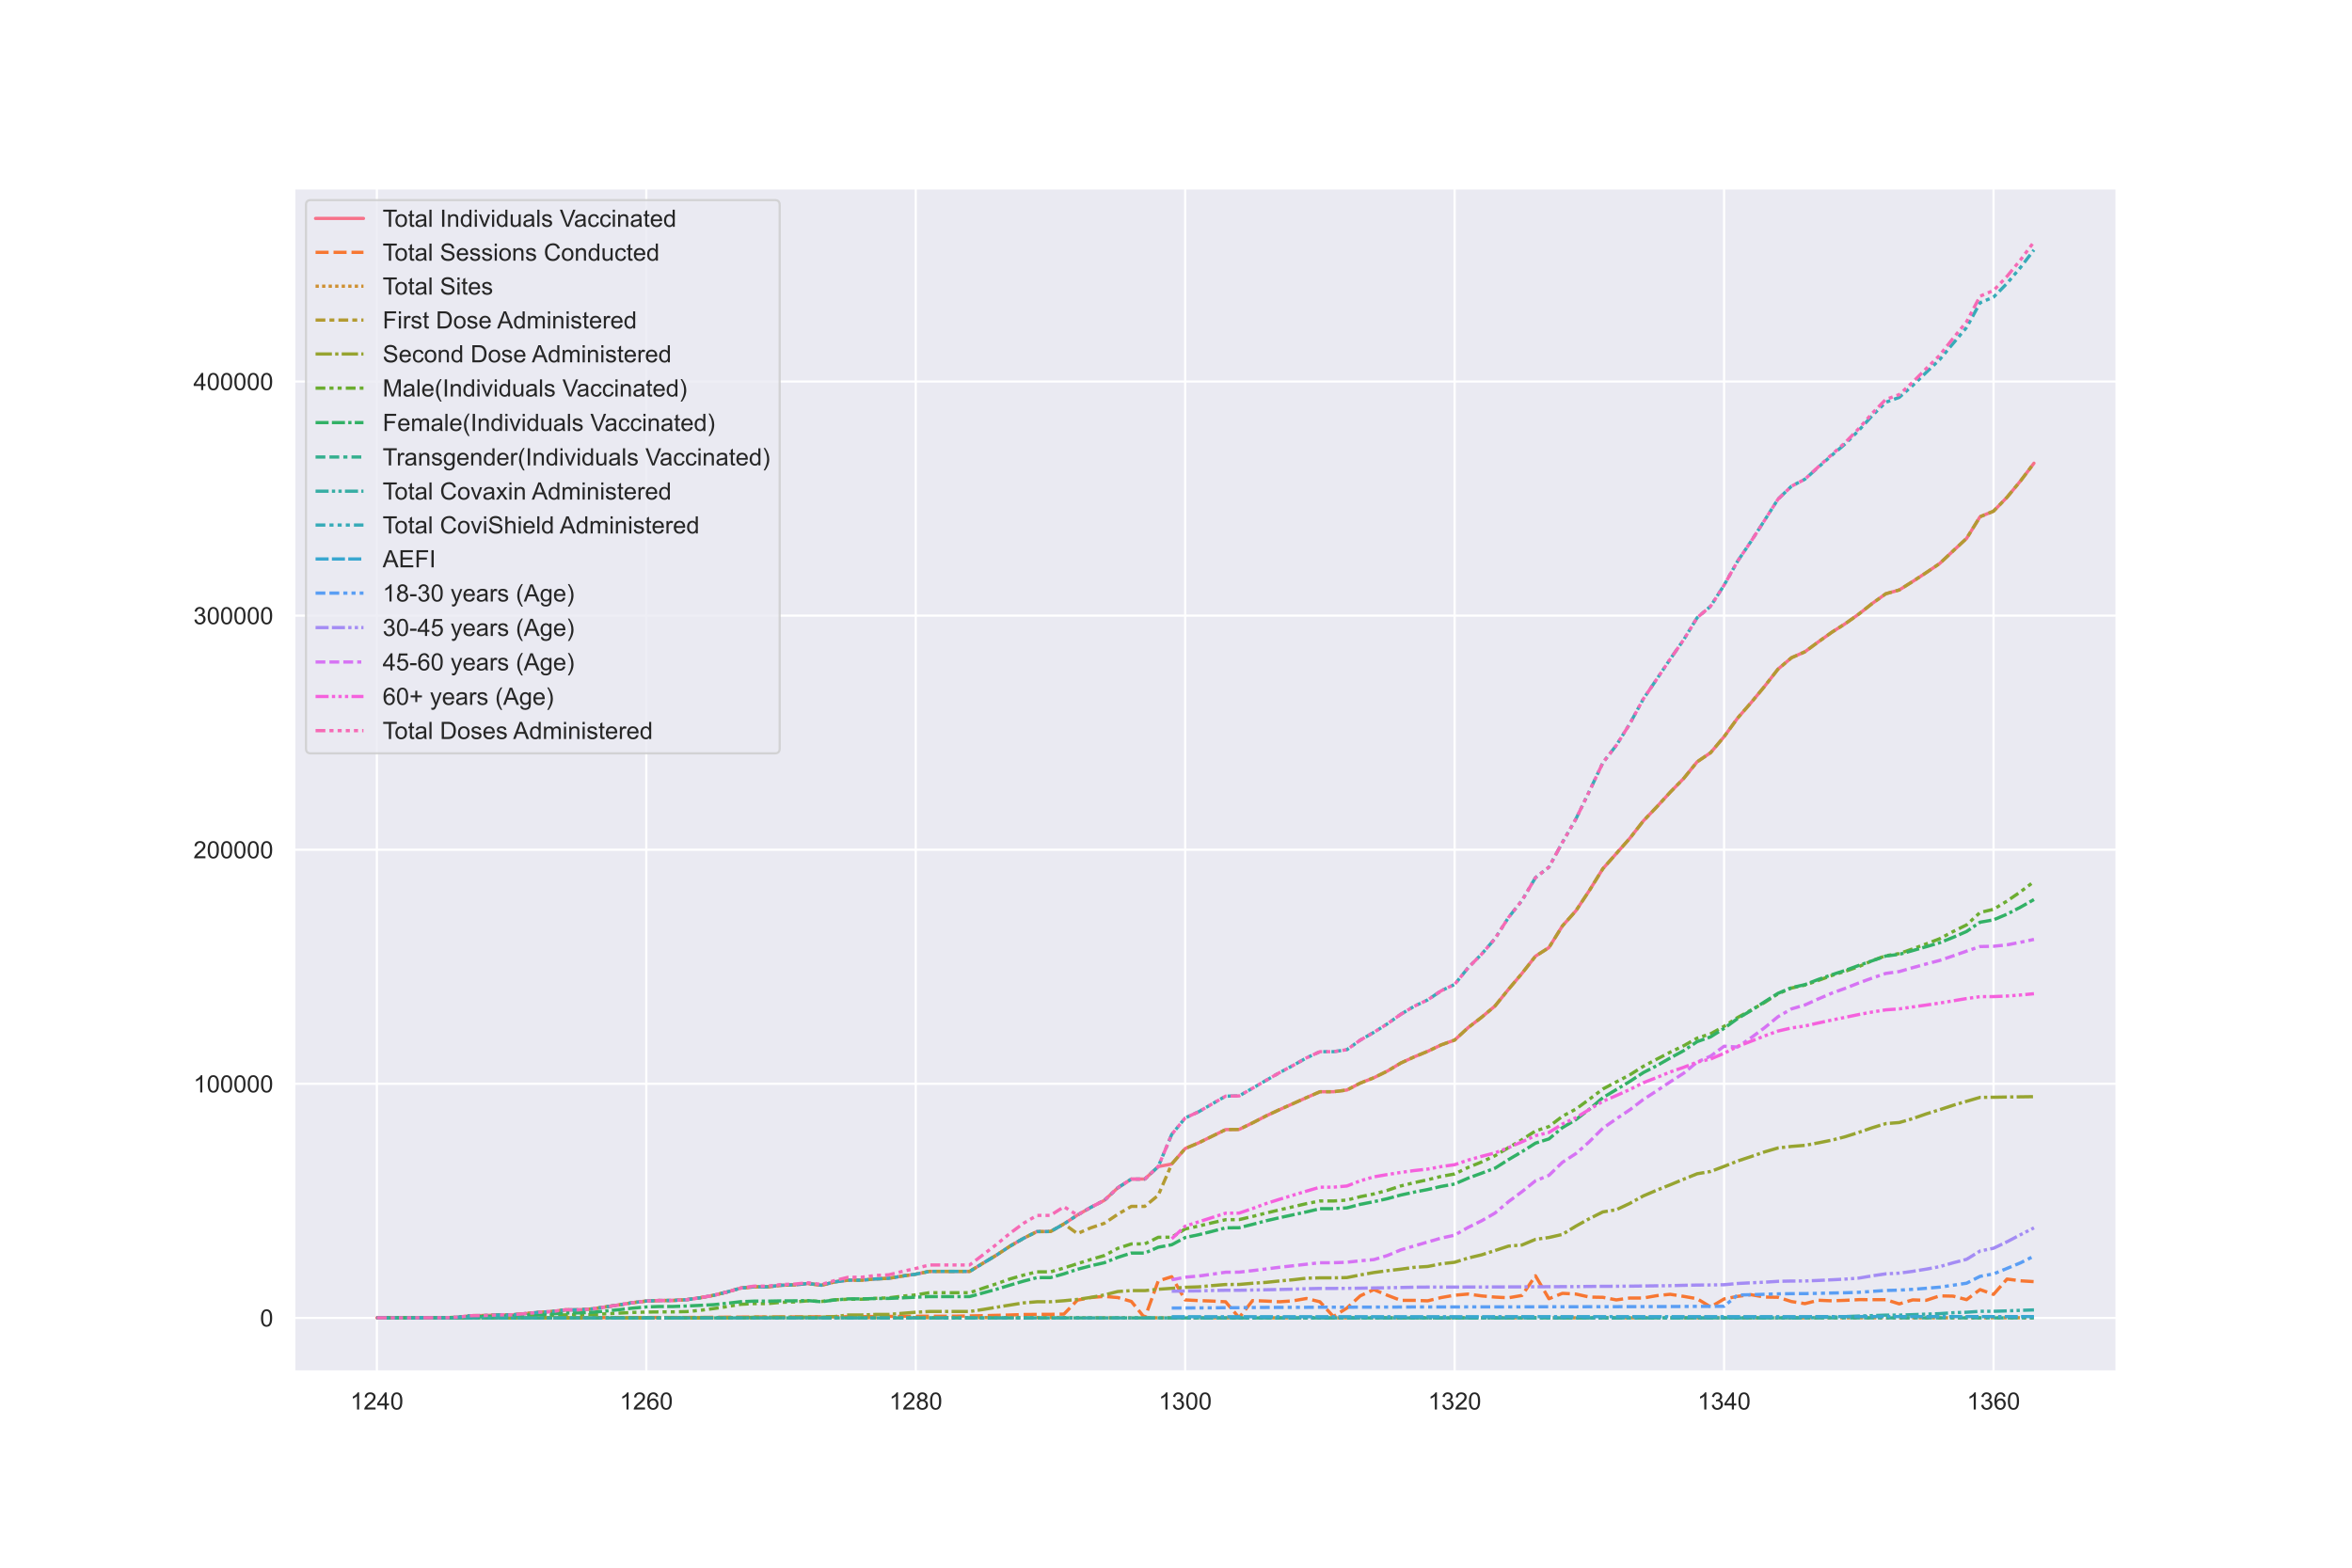 <?xml version="1.0" encoding="utf-8" standalone="no"?>
<!DOCTYPE svg PUBLIC "-//W3C//DTD SVG 1.1//EN"
  "http://www.w3.org/Graphics/SVG/1.1/DTD/svg11.dtd">
<!-- Created with matplotlib (https://matplotlib.org/) -->
<svg height="720pt" version="1.1" viewBox="0 0 1080 720" width="1080pt" xmlns="http://www.w3.org/2000/svg" xmlns:xlink="http://www.w3.org/1999/xlink">
 <defs>
  <style type="text/css">*{stroke-linecap:butt;stroke-linejoin:round;}</style>
 </defs>
 <g id="figure_1">
  <g id="patch_1">
   <path d="M 0 720 
L 1080 720 
L 1080 0 
L 0 0 
z
" style="fill:#ffffff;"/>
  </g>
  <g id="axes_1">
   <g id="patch_2">
    <path d="M 135 630 
L 972 630 
L 972 86.4 
L 135 86.4 
z
" style="fill:#eaeaf2;"/>
   </g>
   <g id="matplotlib.axis_1">
    <g id="xtick_1">
     <g id="line2d_1">
      <path clip-path="url(#p50cf707758)" d="M 173.045 630 
L 173.045 86.4 
" style="fill:none;stroke:#ffffff;stroke-linecap:round;"/>
     </g>
     <g id="text_1">
      <!-- 1240 -->
      <g style="fill:#262626;" transform="translate(160.811 647.374)scale(0.11 -0.11)">
       <defs>
        <path d="M 37.25 0 
L 28.469 0 
L 28.469 56 
Q 25.297 52.984 20.141 49.953 
Q 14.984 46.922 10.891 45.406 
L 10.891 53.906 
Q 18.266 57.375 23.781 62.297 
Q 29.297 67.234 31.594 71.875 
L 37.25 71.875 
z
" id="ArialMT-49"/>
        <path d="M 50.344 8.453 
L 50.344 0 
L 3.031 0 
Q 2.938 3.172 4.047 6.109 
Q 5.859 10.938 9.828 15.625 
Q 13.812 20.312 21.344 26.469 
Q 33.016 36.031 37.109 41.625 
Q 41.219 47.219 41.219 52.203 
Q 41.219 57.422 37.469 61 
Q 33.734 64.594 27.734 64.594 
Q 21.391 64.594 17.578 60.781 
Q 13.766 56.984 13.719 50.25 
L 4.688 51.172 
Q 5.609 61.281 11.656 66.578 
Q 17.719 71.875 27.938 71.875 
Q 38.234 71.875 44.234 66.156 
Q 50.25 60.453 50.25 52 
Q 50.25 47.703 48.484 43.547 
Q 46.734 39.406 42.656 34.812 
Q 38.578 30.219 29.109 22.219 
Q 21.188 15.578 18.938 13.203 
Q 16.703 10.844 15.234 8.453 
z
" id="ArialMT-50"/>
        <path d="M 32.328 0 
L 32.328 17.141 
L 1.266 17.141 
L 1.266 25.203 
L 33.938 71.578 
L 41.109 71.578 
L 41.109 25.203 
L 50.781 25.203 
L 50.781 17.141 
L 41.109 17.141 
L 41.109 0 
z
M 32.328 25.203 
L 32.328 57.469 
L 9.906 25.203 
z
" id="ArialMT-52"/>
        <path d="M 4.156 35.297 
Q 4.156 48 6.766 55.734 
Q 9.375 63.484 14.516 67.672 
Q 19.672 71.875 27.484 71.875 
Q 33.25 71.875 37.594 69.547 
Q 41.938 67.234 44.766 62.859 
Q 47.609 58.5 49.219 52.219 
Q 50.828 45.953 50.828 35.297 
Q 50.828 22.703 48.234 14.969 
Q 45.656 7.234 40.5 3 
Q 35.359 -1.219 27.484 -1.219 
Q 17.141 -1.219 11.234 6.203 
Q 4.156 15.141 4.156 35.297 
z
M 13.188 35.297 
Q 13.188 17.672 17.312 11.828 
Q 21.438 6 27.484 6 
Q 33.547 6 37.672 11.859 
Q 41.797 17.719 41.797 35.297 
Q 41.797 52.984 37.672 58.781 
Q 33.547 64.594 27.391 64.594 
Q 21.344 64.594 17.719 59.469 
Q 13.188 52.938 13.188 35.297 
z
" id="ArialMT-48"/>
       </defs>
       <use xlink:href="#ArialMT-49"/>
       <use x="55.615" xlink:href="#ArialMT-50"/>
       <use x="111.23" xlink:href="#ArialMT-52"/>
       <use x="166.846" xlink:href="#ArialMT-48"/>
      </g>
     </g>
    </g>
    <g id="xtick_2">
     <g id="line2d_2">
      <path clip-path="url(#p50cf707758)" d="M 296.771 630 
L 296.771 86.4 
" style="fill:none;stroke:#ffffff;stroke-linecap:round;"/>
     </g>
     <g id="text_2">
      <!-- 1260 -->
      <g style="fill:#262626;" transform="translate(284.536 647.374)scale(0.11 -0.11)">
       <defs>
        <path d="M 49.75 54.047 
L 41.016 53.375 
Q 39.844 58.547 37.703 60.891 
Q 34.125 64.656 28.906 64.656 
Q 24.703 64.656 21.531 62.312 
Q 17.391 59.281 14.984 53.469 
Q 12.594 47.656 12.5 36.922 
Q 15.672 41.75 20.266 44.094 
Q 24.859 46.438 29.891 46.438 
Q 38.672 46.438 44.844 39.969 
Q 51.031 33.5 51.031 23.25 
Q 51.031 16.5 48.125 10.719 
Q 45.219 4.938 40.141 1.859 
Q 35.062 -1.219 28.609 -1.219 
Q 17.625 -1.219 10.688 6.859 
Q 3.766 14.938 3.766 33.5 
Q 3.766 54.25 11.422 63.672 
Q 18.109 71.875 29.438 71.875 
Q 37.891 71.875 43.281 67.141 
Q 48.688 62.406 49.75 54.047 
z
M 13.875 23.188 
Q 13.875 18.656 15.797 14.5 
Q 17.719 10.359 21.188 8.172 
Q 24.656 6 28.469 6 
Q 34.031 6 38.031 10.484 
Q 42.047 14.984 42.047 22.703 
Q 42.047 30.125 38.078 34.391 
Q 34.125 38.672 28.125 38.672 
Q 22.172 38.672 18.016 34.391 
Q 13.875 30.125 13.875 23.188 
z
" id="ArialMT-54"/>
       </defs>
       <use xlink:href="#ArialMT-49"/>
       <use x="55.615" xlink:href="#ArialMT-50"/>
       <use x="111.23" xlink:href="#ArialMT-54"/>
       <use x="166.846" xlink:href="#ArialMT-48"/>
      </g>
     </g>
    </g>
    <g id="xtick_3">
     <g id="line2d_3">
      <path clip-path="url(#p50cf707758)" d="M 420.496 630 
L 420.496 86.4 
" style="fill:none;stroke:#ffffff;stroke-linecap:round;"/>
     </g>
     <g id="text_3">
      <!-- 1280 -->
      <g style="fill:#262626;" transform="translate(408.262 647.374)scale(0.11 -0.11)">
       <defs>
        <path d="M 17.672 38.812 
Q 12.203 40.828 9.562 44.531 
Q 6.938 48.25 6.938 53.422 
Q 6.938 61.234 12.547 66.547 
Q 18.172 71.875 27.484 71.875 
Q 36.859 71.875 42.578 66.422 
Q 48.297 60.984 48.297 53.172 
Q 48.297 48.188 45.672 44.5 
Q 43.062 40.828 37.75 38.812 
Q 44.344 36.672 47.781 31.875 
Q 51.219 27.094 51.219 20.453 
Q 51.219 11.281 44.719 5.031 
Q 38.234 -1.219 27.641 -1.219 
Q 17.047 -1.219 10.547 5.047 
Q 4.047 11.328 4.047 20.703 
Q 4.047 27.688 7.594 32.391 
Q 11.141 37.109 17.672 38.812 
z
M 15.922 53.719 
Q 15.922 48.641 19.188 45.406 
Q 22.469 42.188 27.688 42.188 
Q 32.766 42.188 36.016 45.375 
Q 39.266 48.578 39.266 53.219 
Q 39.266 58.062 35.906 61.359 
Q 32.562 64.656 27.594 64.656 
Q 22.562 64.656 19.234 61.422 
Q 15.922 58.203 15.922 53.719 
z
M 13.094 20.656 
Q 13.094 16.891 14.875 13.375 
Q 16.656 9.859 20.172 7.922 
Q 23.688 6 27.734 6 
Q 34.031 6 38.125 10.047 
Q 42.234 14.109 42.234 20.359 
Q 42.234 26.703 38.016 30.859 
Q 33.797 35.016 27.438 35.016 
Q 21.234 35.016 17.156 30.906 
Q 13.094 26.812 13.094 20.656 
z
" id="ArialMT-56"/>
       </defs>
       <use xlink:href="#ArialMT-49"/>
       <use x="55.615" xlink:href="#ArialMT-50"/>
       <use x="111.23" xlink:href="#ArialMT-56"/>
       <use x="166.846" xlink:href="#ArialMT-48"/>
      </g>
     </g>
    </g>
    <g id="xtick_4">
     <g id="line2d_4">
      <path clip-path="url(#p50cf707758)" d="M 544.221 630 
L 544.221 86.4 
" style="fill:none;stroke:#ffffff;stroke-linecap:round;"/>
     </g>
     <g id="text_4">
      <!-- 1300 -->
      <g style="fill:#262626;" transform="translate(531.987 647.374)scale(0.11 -0.11)">
       <defs>
        <path d="M 4.203 18.891 
L 12.984 20.062 
Q 14.5 12.594 18.141 9.297 
Q 21.781 6 27 6 
Q 33.203 6 37.469 10.297 
Q 41.75 14.594 41.75 20.953 
Q 41.75 27 37.797 30.922 
Q 33.844 34.859 27.734 34.859 
Q 25.25 34.859 21.531 33.891 
L 22.516 41.609 
Q 23.391 41.5 23.922 41.5 
Q 29.547 41.5 34.031 44.422 
Q 38.531 47.359 38.531 53.469 
Q 38.531 58.297 35.25 61.469 
Q 31.984 64.656 26.812 64.656 
Q 21.688 64.656 18.266 61.422 
Q 14.844 58.203 13.875 51.766 
L 5.078 53.328 
Q 6.688 62.156 12.391 67.016 
Q 18.109 71.875 26.609 71.875 
Q 32.469 71.875 37.391 69.359 
Q 42.328 66.844 44.938 62.5 
Q 47.562 58.156 47.562 53.266 
Q 47.562 48.641 45.062 44.828 
Q 42.578 41.016 37.703 38.766 
Q 44.047 37.312 47.562 32.688 
Q 51.078 28.078 51.078 21.141 
Q 51.078 11.766 44.234 5.25 
Q 37.406 -1.266 26.953 -1.266 
Q 17.531 -1.266 11.297 4.344 
Q 5.078 9.969 4.203 18.891 
z
" id="ArialMT-51"/>
       </defs>
       <use xlink:href="#ArialMT-49"/>
       <use x="55.615" xlink:href="#ArialMT-51"/>
       <use x="111.23" xlink:href="#ArialMT-48"/>
       <use x="166.846" xlink:href="#ArialMT-48"/>
      </g>
     </g>
    </g>
    <g id="xtick_5">
     <g id="line2d_5">
      <path clip-path="url(#p50cf707758)" d="M 667.946 630 
L 667.946 86.4 
" style="fill:none;stroke:#ffffff;stroke-linecap:round;"/>
     </g>
     <g id="text_5">
      <!-- 1320 -->
      <g style="fill:#262626;" transform="translate(655.712 647.374)scale(0.11 -0.11)">
       <use xlink:href="#ArialMT-49"/>
       <use x="55.615" xlink:href="#ArialMT-51"/>
       <use x="111.23" xlink:href="#ArialMT-50"/>
       <use x="166.846" xlink:href="#ArialMT-48"/>
      </g>
     </g>
    </g>
    <g id="xtick_6">
     <g id="line2d_6">
      <path clip-path="url(#p50cf707758)" d="M 791.671 630 
L 791.671 86.4 
" style="fill:none;stroke:#ffffff;stroke-linecap:round;"/>
     </g>
     <g id="text_6">
      <!-- 1340 -->
      <g style="fill:#262626;" transform="translate(779.437 647.374)scale(0.11 -0.11)">
       <use xlink:href="#ArialMT-49"/>
       <use x="55.615" xlink:href="#ArialMT-51"/>
       <use x="111.23" xlink:href="#ArialMT-52"/>
       <use x="166.846" xlink:href="#ArialMT-48"/>
      </g>
     </g>
    </g>
    <g id="xtick_7">
     <g id="line2d_7">
      <path clip-path="url(#p50cf707758)" d="M 915.396 630 
L 915.396 86.4 
" style="fill:none;stroke:#ffffff;stroke-linecap:round;"/>
     </g>
     <g id="text_7">
      <!-- 1360 -->
      <g style="fill:#262626;" transform="translate(903.162 647.374)scale(0.11 -0.11)">
       <use xlink:href="#ArialMT-49"/>
       <use x="55.615" xlink:href="#ArialMT-51"/>
       <use x="111.23" xlink:href="#ArialMT-54"/>
       <use x="166.846" xlink:href="#ArialMT-48"/>
      </g>
     </g>
    </g>
   </g>
   <g id="matplotlib.axis_2">
    <g id="ytick_1">
     <g id="line2d_8">
      <path clip-path="url(#p50cf707758)" d="M 135 605.291 
L 972 605.291 
" style="fill:none;stroke:#ffffff;stroke-linecap:round;"/>
     </g>
     <g id="text_8">
      <!-- 0 -->
      <g style="fill:#262626;" transform="translate(119.383 609.228)scale(0.11 -0.11)">
       <use xlink:href="#ArialMT-48"/>
      </g>
     </g>
    </g>
    <g id="ytick_2">
     <g id="line2d_9">
      <path clip-path="url(#p50cf707758)" d="M 135 497.774 
L 972 497.774 
" style="fill:none;stroke:#ffffff;stroke-linecap:round;"/>
     </g>
     <g id="text_9">
      <!-- 100000 -->
      <g style="fill:#262626;" transform="translate(88.798 501.711)scale(0.11 -0.11)">
       <use xlink:href="#ArialMT-49"/>
       <use x="55.615" xlink:href="#ArialMT-48"/>
       <use x="111.23" xlink:href="#ArialMT-48"/>
       <use x="166.846" xlink:href="#ArialMT-48"/>
       <use x="222.461" xlink:href="#ArialMT-48"/>
       <use x="278.076" xlink:href="#ArialMT-48"/>
      </g>
     </g>
    </g>
    <g id="ytick_3">
     <g id="line2d_10">
      <path clip-path="url(#p50cf707758)" d="M 135 390.257 
L 972 390.257 
" style="fill:none;stroke:#ffffff;stroke-linecap:round;"/>
     </g>
     <g id="text_10">
      <!-- 200000 -->
      <g style="fill:#262626;" transform="translate(88.798 394.194)scale(0.11 -0.11)">
       <use xlink:href="#ArialMT-50"/>
       <use x="55.615" xlink:href="#ArialMT-48"/>
       <use x="111.23" xlink:href="#ArialMT-48"/>
       <use x="166.846" xlink:href="#ArialMT-48"/>
       <use x="222.461" xlink:href="#ArialMT-48"/>
       <use x="278.076" xlink:href="#ArialMT-48"/>
      </g>
     </g>
    </g>
    <g id="ytick_4">
     <g id="line2d_11">
      <path clip-path="url(#p50cf707758)" d="M 135 282.74 
L 972 282.74 
" style="fill:none;stroke:#ffffff;stroke-linecap:round;"/>
     </g>
     <g id="text_11">
      <!-- 300000 -->
      <g style="fill:#262626;" transform="translate(88.798 286.677)scale(0.11 -0.11)">
       <use xlink:href="#ArialMT-51"/>
       <use x="55.615" xlink:href="#ArialMT-48"/>
       <use x="111.23" xlink:href="#ArialMT-48"/>
       <use x="166.846" xlink:href="#ArialMT-48"/>
       <use x="222.461" xlink:href="#ArialMT-48"/>
       <use x="278.076" xlink:href="#ArialMT-48"/>
      </g>
     </g>
    </g>
    <g id="ytick_5">
     <g id="line2d_12">
      <path clip-path="url(#p50cf707758)" d="M 135 175.224 
L 972 175.224 
" style="fill:none;stroke:#ffffff;stroke-linecap:round;"/>
     </g>
     <g id="text_12">
      <!-- 400000 -->
      <g style="fill:#262626;" transform="translate(88.798 179.16)scale(0.11 -0.11)">
       <use xlink:href="#ArialMT-52"/>
       <use x="55.615" xlink:href="#ArialMT-48"/>
       <use x="111.23" xlink:href="#ArialMT-48"/>
       <use x="166.846" xlink:href="#ArialMT-48"/>
       <use x="222.461" xlink:href="#ArialMT-48"/>
       <use x="278.076" xlink:href="#ArialMT-48"/>
      </g>
     </g>
    </g>
   </g>
   <g id="line2d_13">
    <path clip-path="url(#p50cf707758)" d="M 173.045 605.237 
L 179.232 605.237 
L 185.418 605.24 
L 191.604 605.213 
L 197.79 605.213 
L 203.977 605.213 
L 210.163 604.968 
L 216.349 604.247 
L 222.535 604.18 
L 228.722 603.909 
L 234.908 603.904 
L 241.094 603.308 
L 247.28 602.717 
L 253.467 602.332 
L 259.653 601.567 
L 265.839 601.564 
L 272.025 601.141 
L 278.212 600.216 
L 284.398 599.289 
L 290.584 598.268 
L 296.771 597.555 
L 302.957 597.27 
L 309.143 597.268 
L 315.329 596.905 
L 321.516 596.037 
L 327.702 594.909 
L 333.888 593.372 
L 340.074 591.59 
L 346.261 591.016 
L 352.447 591.016 
L 358.633 590.301 
L 364.819 590.106 
L 371.006 589.486 
L 377.192 590.282 
L 383.378 588.715 
L 389.564 587.957 
L 395.751 587.957 
L 401.937 587.388 
L 408.123 587.103 
L 414.309 586.066 
L 420.496 585.193 
L 426.682 583.927 
L 432.868 583.927 
L 439.054 583.927 
L 445.241 583.927 
L 451.427 580.134 
L 457.613 576.412 
L 463.799 572.312 
L 469.986 568.73 
L 476.172 565.624 
L 482.358 565.615 
L 488.544 562.12 
L 494.731 558.048 
L 500.917 554.486 
L 507.103 551.273 
L 513.289 545.526 
L 519.476 541.521 
L 525.662 541.509 
L 531.848 535.779 
L 538.034 534.61 
L 544.221 527.495 
L 550.407 524.875 
L 556.593 521.841 
L 562.779 518.797 
L 568.966 518.716 
L 575.152 515.713 
L 581.338 512.519 
L 587.524 509.629 
L 593.711 506.886 
L 599.897 504.107 
L 606.083 501.418 
L 612.269 501.418 
L 618.456 500.631 
L 624.642 497.433 
L 630.828 494.984 
L 637.014 491.94 
L 643.201 488.241 
L 649.387 485.389 
L 655.573 482.852 
L 661.759 479.891 
L 667.946 477.678 
L 674.132 471.974 
L 680.318 467.209 
L 686.504 462.005 
L 692.691 454.353 
L 698.877 447.05 
L 705.063 439.153 
L 711.249 435.193 
L 717.436 425.261 
L 723.622 418.309 
L 729.808 408.993 
L 735.994 398.99 
L 742.181 392.012 
L 748.367 385.031 
L 754.553 377.08 
L 760.739 370.603 
L 766.926 363.85 
L 773.112 357.532 
L 779.298 349.891 
L 785.484 345.688 
L 791.671 338.348 
L 797.857 329.837 
L 804.043 322.734 
L 810.229 315.265 
L 816.416 307.335 
L 822.602 302.088 
L 828.788 299.341 
L 834.975 294.777 
L 841.161 290.365 
L 847.347 286.419 
L 853.533 282.028 
L 859.72 277.143 
L 865.906 272.705 
L 872.092 270.962 
L 878.278 267.061 
L 884.465 263.009 
L 890.651 258.817 
L 896.837 253.016 
L 903.023 247.271 
L 909.21 237.322 
L 915.396 234.772 
L 921.582 228.383 
L 927.768 220.916 
L 933.955 212.735 
" style="fill:none;stroke:#f77189;stroke-linecap:round;stroke-width:1.5;"/>
   </g>
   <g id="line2d_14">
    <path clip-path="url(#p50cf707758)" d="M 173.045 605.283 
L 179.232 605.28 
L 185.418 605.269 
L 191.604 605.257 
L 197.79 605.25 
L 203.977 605.247 
L 210.163 605.244 
L 216.349 605.24 
L 222.535 605.232 
L 228.722 605.218 
L 234.908 605.216 
L 241.094 605.213 
L 247.28 605.208 
L 253.467 605.203 
L 259.653 605.194 
L 265.839 605.18 
L 272.025 605.163 
L 278.212 605.132 
L 284.398 605.121 
L 290.584 605.105 
L 296.771 605.105 
L 302.957 605.095 
L 309.143 605.088 
L 315.329 605.076 
L 321.516 605.061 
L 327.702 604.998 
L 333.888 604.949 
L 340.074 604.907 
L 346.261 604.862 
L 352.447 604.86 
L 358.633 604.84 
L 364.819 604.815 
L 371.006 604.774 
L 377.192 604.746 
L 383.378 604.709 
L 389.564 604.707 
L 395.751 604.69 
L 401.937 604.643 
L 408.123 604.595 
L 414.309 604.553 
L 420.496 604.531 
L 426.682 604.51 
L 432.868 604.51 
L 439.054 604.476 
L 445.241 604.371 
L 451.427 604.25 
L 457.613 604.095 
L 463.799 603.938 
L 469.986 603.723 
L 476.172 603.671 
L 482.358 603.644 
L 488.544 603.536 
L 494.731 597.12 
L 500.917 595.937 
L 507.103 595.399 
L 513.289 595.937 
L 519.476 597.711 
L 525.662 605.291 
L 531.848 588.303 
L 538.034 586.368 
L 544.221 597.012 
L 550.407 597.335 
L 556.593 597.55 
L 562.779 597.872 
L 568.966 605.183 
L 575.152 597.335 
L 581.338 597.55 
L 587.524 597.872 
L 593.711 597.442 
L 599.897 596.367 
L 606.083 597.872 
L 612.269 604.646 
L 618.456 600.775 
L 624.642 595.131 
L 630.828 592.281 
L 637.014 594.862 
L 643.201 597.227 
L 649.387 597.227 
L 655.573 597.442 
L 661.759 595.937 
L 667.946 594.862 
L 674.132 594.324 
L 680.318 595.184 
L 686.504 595.722 
L 692.691 596.044 
L 698.877 594.969 
L 705.063 585.938 
L 711.249 596.475 
L 717.436 594.002 
L 723.622 594.324 
L 729.808 595.722 
L 735.994 595.829 
L 742.181 597.012 
L 748.367 596.152 
L 754.553 596.152 
L 760.739 595.077 
L 766.926 594.432 
L 773.112 595.399 
L 779.298 596.475 
L 785.484 600.238 
L 791.671 596.582 
L 797.857 595.399 
L 804.043 594.625 
L 810.229 595.7 
L 816.416 595.808 
L 822.602 597.765 
L 828.788 598.732 
L 834.975 597.173 
L 841.161 597.435 
L 847.347 597.206 
L 853.533 596.892 
L 859.72 596.898 
L 865.906 596.902 
L 872.092 598.84 
L 878.278 597.004 
L 884.465 597.203 
L 890.651 595.159 
L 896.837 595.29 
L 903.023 596.898 
L 909.21 592.273 
L 915.396 594.485 
L 921.582 587.443 
L 927.768 588.246 
L 933.955 588.623 
" style="fill:none;stroke:#f77732;stroke-dasharray:6,2.25;stroke-dashoffset:0;stroke-width:1.5;"/>
   </g>
   <g id="line2d_15">
    <path clip-path="url(#p50cf707758)" d="M 173.045 605.283 
L 179.232 605.283 
L 185.418 605.282 
L 191.604 605.275 
L 197.79 605.269 
L 203.977 605.267 
L 210.163 605.265 
L 216.349 605.265 
L 222.535 605.263 
L 228.722 605.251 
L 234.908 605.249 
L 241.094 605.249 
L 247.28 605.247 
L 253.467 605.245 
L 259.653 605.241 
L 265.839 605.237 
L 272.025 605.226 
L 278.212 605.208 
L 284.398 605.205 
L 290.584 605.202 
L 296.771 605.202 
L 302.957 605.198 
L 309.143 605.195 
L 315.329 605.189 
L 321.516 605.177 
L 327.702 605.167 
L 333.888 605.153 
L 340.074 605.152 
L 346.261 605.15 
L 352.447 605.15 
L 358.633 605.148 
L 364.819 605.147 
L 371.006 605.145 
L 377.192 605.145 
L 383.378 605.144 
L 389.564 605.143 
L 395.751 605.139 
L 401.937 605.138 
L 408.123 605.13 
L 414.309 605.13 
L 420.496 605.13 
L 426.682 605.13 
L 432.868 605.13 
L 439.054 605.127 
L 445.241 605.126 
L 451.427 605.122 
L 457.613 605.111 
L 463.799 605.1 
L 469.986 605.1 
L 476.172 605.1 
L 482.358 605.093 
L 488.544 605.093 
L 494.731 605.233 
L 500.917 605.226 
L 507.103 605.224 
L 513.289 605.226 
L 519.476 605.238 
L 525.662 605.291 
L 531.848 605.227 
L 538.034 605.227 
L 544.221 605.236 
L 550.407 605.236 
L 556.593 605.238 
L 562.779 605.238 
L 568.966 605.29 
L 575.152 605.235 
L 581.338 605.236 
L 587.524 605.238 
L 593.711 605.235 
L 599.897 605.231 
L 606.083 605.238 
L 612.269 605.286 
L 618.456 605.249 
L 624.642 605.233 
L 630.828 605.217 
L 637.014 605.222 
L 643.201 605.236 
L 649.387 605.233 
L 655.573 605.24 
L 661.759 605.225 
L 667.946 605.216 
L 674.132 605.217 
L 680.318 605.222 
L 686.504 605.222 
L 692.691 605.23 
L 698.877 605.229 
L 705.063 605.221 
L 711.249 605.231 
L 717.436 605.225 
L 723.622 605.227 
L 729.808 605.227 
L 735.994 605.231 
L 742.181 605.235 
L 748.367 605.227 
L 754.553 605.225 
L 760.739 605.221 
L 766.926 605.22 
L 773.112 605.222 
L 779.298 605.227 
L 785.484 605.245 
L 791.671 605.229 
L 797.857 605.223 
L 804.043 605.218 
L 810.229 605.225 
L 816.416 605.221 
L 822.602 605.239 
L 828.788 605.247 
L 834.975 605.236 
L 841.161 605.237 
L 847.347 605.238 
L 853.533 605.234 
L 859.72 605.236 
L 865.906 605.234 
L 872.092 605.247 
L 878.278 605.235 
L 884.465 605.238 
L 890.651 605.233 
L 896.837 605.233 
L 903.023 605.237 
L 909.21 605.194 
L 915.396 605.208 
L 921.582 605.195 
L 927.768 605.192 
L 933.955 605.197 
" style="fill:none;stroke:#ce9032;stroke-dasharray:1.5,1.5;stroke-dashoffset:0;stroke-width:1.5;"/>
   </g>
   <g id="line2d_16">
    <path clip-path="url(#p50cf707758)" d="M 173.045 605.237 
L 179.232 605.237 
L 185.418 605.24 
L 191.604 605.213 
L 197.79 605.213 
L 203.977 605.213 
L 210.163 604.968 
L 216.349 604.247 
L 222.535 604.18 
L 228.722 603.909 
L 234.908 603.904 
L 241.094 603.308 
L 247.28 602.717 
L 253.467 602.332 
L 259.653 601.567 
L 265.839 601.564 
L 272.025 601.141 
L 278.212 600.216 
L 284.398 599.289 
L 290.584 598.268 
L 296.771 597.555 
L 302.957 597.27 
L 309.143 597.268 
L 315.329 596.905 
L 321.516 596.037 
L 327.702 594.909 
L 333.888 593.372 
L 340.074 591.59 
L 346.261 591.016 
L 352.447 591.016 
L 358.633 590.301 
L 364.819 590.106 
L 371.006 589.486 
L 377.192 590.282 
L 383.378 588.715 
L 389.564 587.957 
L 395.751 587.957 
L 401.937 587.388 
L 408.123 587.103 
L 414.309 586.066 
L 420.496 585.193 
L 426.682 583.927 
L 432.868 583.927 
L 439.054 583.927 
L 445.241 583.927 
L 451.427 580.134 
L 457.613 576.412 
L 463.799 572.312 
L 469.986 568.73 
L 476.172 565.624 
L 482.358 565.615 
L 488.544 562.12 
L 494.731 566.556 
L 500.917 563.904 
L 507.103 561.837 
L 513.289 557.656 
L 519.476 554.065 
L 525.662 554.054 
L 531.848 548.949 
L 538.034 534.61 
L 544.221 527.495 
L 550.407 524.875 
L 556.593 521.841 
L 562.779 518.797 
L 568.966 518.716 
L 575.152 515.713 
L 581.338 512.519 
L 587.524 509.629 
L 593.711 506.886 
L 599.897 504.107 
L 606.083 501.418 
L 612.269 501.418 
L 618.456 500.631 
L 624.642 497.433 
L 630.828 494.984 
L 637.014 491.94 
L 643.201 488.241 
L 649.387 485.389 
L 655.573 482.852 
L 661.759 479.891 
L 667.946 477.678 
L 674.132 471.974 
L 680.318 467.209 
L 686.504 462.005 
L 692.691 454.353 
L 698.877 447.05 
L 705.063 439.153 
L 711.249 435.193 
L 717.436 425.261 
L 723.622 418.309 
L 729.808 408.993 
L 735.994 398.99 
L 742.181 392.012 
L 748.367 385.031 
L 754.553 377.08 
L 760.739 370.603 
L 766.926 363.85 
L 773.112 357.532 
L 779.298 349.891 
L 785.484 345.688 
L 791.671 338.348 
L 797.857 329.837 
L 804.043 322.734 
L 810.229 315.265 
L 816.416 307.335 
L 822.602 302.088 
L 828.788 299.341 
L 834.975 294.777 
L 841.161 290.365 
L 847.347 286.419 
L 853.533 282.028 
L 859.72 277.143 
L 865.906 272.705 
L 872.092 270.962 
L 878.278 267.061 
L 884.465 263.009 
L 890.651 258.817 
L 896.837 253.016 
L 903.023 247.271 
L 909.21 237.322 
L 915.396 234.772 
L 921.582 228.383 
L 927.768 220.916 
L 933.955 212.735 
" style="fill:none;stroke:#b39b32;stroke-dasharray:4.5,1.875,2.25,1.875;stroke-dashoffset:0;stroke-width:1.5;"/>
   </g>
   <g id="line2d_17">
    <path clip-path="url(#p50cf707758)" d="M 173.045 605.291 
L 179.232 605.291 
L 185.418 605.291 
L 191.604 605.291 
L 197.79 605.291 
L 203.977 605.291 
L 210.163 605.291 
L 216.349 605.291 
L 222.535 605.291 
L 228.722 605.291 
L 234.908 605.291 
L 241.094 605.291 
L 247.28 605.291 
L 253.467 605.291 
L 259.653 605.291 
L 265.839 605.291 
L 272.025 605.291 
L 278.212 605.291 
L 284.398 605.291 
L 290.584 605.291 
L 296.771 605.291 
L 302.957 605.291 
L 309.143 605.291 
L 315.329 605.291 
L 321.516 605.291 
L 327.702 605.291 
L 333.888 605.291 
L 340.074 605.291 
L 346.261 604.959 
L 352.447 604.959 
L 358.633 604.929 
L 364.819 604.925 
L 371.006 604.925 
L 377.192 604.922 
L 383.378 604.662 
L 389.564 603.922 
L 395.751 603.922 
L 401.937 603.687 
L 408.123 603.675 
L 414.309 603.173 
L 420.496 602.68 
L 426.682 602.334 
L 432.868 602.334 
L 439.054 602.334 
L 445.241 602.334 
L 451.427 601.413 
L 457.613 600.377 
L 463.799 599.381 
L 469.986 598.383 
L 476.172 597.866 
L 482.358 597.866 
L 488.544 597.393 
L 494.731 596.783 
L 500.917 595.872 
L 507.103 594.727 
L 513.289 593.161 
L 519.476 592.747 
L 525.662 592.746 
L 531.848 592.121 
L 538.034 591.703 
L 544.221 591.234 
L 550.407 591.023 
L 556.593 590.45 
L 562.779 589.929 
L 568.966 589.919 
L 575.152 589.368 
L 581.338 588.972 
L 587.524 588.31 
L 593.711 587.77 
L 599.897 587.044 
L 606.083 586.889 
L 612.269 586.889 
L 618.456 586.764 
L 624.642 585.539 
L 630.828 584.448 
L 637.014 583.599 
L 643.201 582.899 
L 649.387 582.051 
L 655.573 581.667 
L 661.759 580.441 
L 667.946 579.732 
L 674.132 577.784 
L 680.318 576.317 
L 686.504 574.338 
L 692.691 572.299 
L 698.877 571.798 
L 705.063 569.211 
L 711.249 568.351 
L 717.436 566.927 
L 723.622 563.13 
L 729.808 559.712 
L 735.994 556.609 
L 742.181 555.608 
L 748.367 552.69 
L 754.553 549.267 
L 760.739 546.626 
L 766.926 544.154 
L 773.112 541.586 
L 779.298 539.086 
L 785.484 538.033 
L 791.671 535.696 
L 797.857 533.236 
L 804.043 531.192 
L 810.229 529.051 
L 816.416 527.241 
L 822.602 526.52 
L 828.788 526.029 
L 834.975 524.882 
L 841.161 523.633 
L 847.347 522.054 
L 853.533 520.069 
L 859.72 517.94 
L 865.906 516.043 
L 872.092 515.56 
L 878.278 513.756 
L 884.465 511.592 
L 890.651 509.665 
L 896.837 507.625 
L 903.023 505.804 
L 909.21 503.994 
L 915.396 503.939 
L 921.582 503.832 
L 927.768 503.751 
L 933.955 503.665 
" style="fill:none;stroke:#97a431;stroke-dasharray:7.5,1.5,1.5,1.5;stroke-dashoffset:0;stroke-width:1.5;"/>
   </g>
   <g id="line2d_18">
    <path clip-path="url(#p50cf707758)" d="M 173.045 605.274 
L 179.232 605.274 
L 185.418 605.269 
L 191.604 605.263 
L 197.79 605.263 
L 203.977 605.263 
L 210.163 605.148 
L 216.349 604.867 
L 222.535 604.848 
L 228.722 604.763 
L 234.908 604.76 
L 241.094 604.555 
L 247.28 604.334 
L 253.467 604.18 
L 259.653 603.862 
L 265.839 603.861 
L 272.025 603.724 
L 278.212 603.4 
L 284.398 603.092 
L 290.584 602.776 
L 296.771 602.604 
L 302.957 602.523 
L 309.143 602.521 
L 315.329 602.378 
L 321.516 601.803 
L 327.702 600.991 
L 333.888 600.1 
L 340.074 599.039 
L 346.261 598.725 
L 352.447 598.725 
L 358.633 598.126 
L 364.819 597.958 
L 371.006 597.437 
L 377.192 597.72 
L 383.378 596.971 
L 389.564 596.701 
L 395.751 596.701 
L 401.937 596.296 
L 408.123 596.069 
L 414.309 595.29 
L 420.496 594.72 
L 426.682 593.721 
L 432.868 593.721 
L 439.054 593.721 
L 445.241 593.721 
L 451.427 591.622 
L 457.613 589.586 
L 463.799 587.385 
L 469.986 585.62 
L 476.172 584.126 
L 482.358 584.125 
L 488.544 582.37 
L 494.731 580.374 
L 500.917 578.439 
L 507.103 576.627 
L 513.289 573.34 
L 519.476 571.306 
L 525.662 571.297 
L 531.848 568.26 
L 538.034 568.213 
L 544.221 564.427 
L 550.407 563.096 
L 556.593 561.601 
L 562.779 560.181 
L 568.966 560.141 
L 575.152 558.691 
L 581.338 557.128 
L 587.524 555.659 
L 593.711 554.241 
L 599.897 552.799 
L 606.083 551.587 
L 612.269 551.588 
L 618.456 551.178 
L 624.642 549.607 
L 630.828 548.36 
L 637.014 546.697 
L 643.201 544.68 
L 649.387 543.171 
L 655.573 541.829 
L 661.759 540.294 
L 667.946 539.175 
L 674.132 536.181 
L 680.318 533.674 
L 686.504 530.792 
L 692.691 527.065 
L 698.877 523.414 
L 705.063 519.426 
L 711.249 517.412 
L 717.436 512.671 
L 723.622 509.381 
L 729.808 504.857 
L 735.994 500.161 
L 742.181 496.903 
L 748.367 493.65 
L 754.553 489.751 
L 760.739 486.468 
L 766.926 483.255 
L 773.112 480.289 
L 779.298 476.794 
L 785.484 474.785 
L 791.671 471.363 
L 797.857 467.34 
L 804.043 463.926 
L 810.229 460.447 
L 816.416 456.432 
L 822.602 453.784 
L 828.788 452.431 
L 834.975 450.272 
L 841.161 448.018 
L 847.347 446.081 
L 853.533 443.944 
L 859.72 441.197 
L 865.906 438.949 
L 872.092 437.958 
L 878.278 435.794 
L 884.465 433.52 
L 890.651 431.143 
L 896.837 427.829 
L 903.023 424.777 
L 909.21 419.082 
L 915.396 417.622 
L 921.582 413.846 
L 927.768 409.58 
L 933.955 404.916 
" style="fill:none;stroke:#6cad31;stroke-dasharray:4.5,1.875,1.875,1.875,1.875,1.875;stroke-dashoffset:0;stroke-width:1.5;"/>
   </g>
   <g id="line2d_19">
    <path clip-path="url(#p50cf707758)" d="M 173.045 605.254 
L 179.232 605.254 
L 185.418 605.262 
L 191.604 605.241 
L 197.79 605.241 
L 203.977 605.241 
L 210.163 605.111 
L 216.349 604.671 
L 222.535 604.623 
L 228.722 604.437 
L 234.908 604.435 
L 241.094 604.044 
L 247.28 603.674 
L 253.467 603.443 
L 259.653 602.995 
L 265.839 602.994 
L 272.025 602.707 
L 278.212 602.107 
L 284.398 601.488 
L 290.584 600.783 
L 296.771 600.242 
L 302.957 600.038 
L 309.143 600.038 
L 315.329 599.817 
L 321.516 599.525 
L 327.702 599.209 
L 333.888 598.563 
L 340.074 597.842 
L 346.261 597.582 
L 352.447 597.582 
L 358.633 597.466 
L 364.819 597.439 
L 371.006 597.34 
L 377.192 597.853 
L 383.378 597.035 
L 389.564 596.547 
L 395.751 596.547 
L 401.937 596.383 
L 408.123 596.325 
L 414.309 596.067 
L 420.496 595.764 
L 426.682 595.497 
L 432.868 595.497 
L 439.054 595.497 
L 445.241 595.497 
L 451.427 593.803 
L 457.613 592.117 
L 463.799 590.218 
L 469.986 588.401 
L 476.172 586.788 
L 482.358 586.781 
L 488.544 585.04 
L 494.731 582.965 
L 500.917 581.338 
L 507.103 579.937 
L 513.289 577.476 
L 519.476 575.506 
L 525.662 575.502 
L 531.848 572.811 
L 538.034 571.69 
L 544.221 568.36 
L 550.407 567.072 
L 556.593 565.532 
L 562.779 563.91 
L 568.966 563.869 
L 575.152 562.316 
L 581.338 560.685 
L 587.524 559.264 
L 593.711 557.939 
L 599.897 556.602 
L 606.083 555.125 
L 612.269 555.124 
L 618.456 554.747 
L 624.642 553.121 
L 630.828 551.92 
L 637.014 550.538 
L 643.201 548.855 
L 649.387 547.514 
L 655.573 546.318 
L 661.759 544.892 
L 667.946 543.799 
L 674.132 541.088 
L 680.318 538.83 
L 686.504 536.508 
L 692.691 532.584 
L 698.877 528.931 
L 705.063 525.025 
L 711.249 523.079 
L 717.436 517.89 
L 723.622 514.23 
L 729.808 509.44 
L 735.994 504.134 
L 742.181 500.415 
L 748.367 496.688 
L 754.553 492.637 
L 760.739 489.444 
L 766.926 485.903 
L 773.112 482.553 
L 779.298 478.407 
L 785.484 476.214 
L 791.671 472.296 
L 797.857 467.807 
L 804.043 464.119 
L 810.229 460.128 
L 816.416 456.213 
L 822.602 453.616 
L 828.788 452.222 
L 834.975 449.817 
L 841.161 447.659 
L 847.347 445.65 
L 853.533 443.396 
L 859.72 441.26 
L 865.906 439.069 
L 872.092 438.317 
L 878.278 436.581 
L 884.465 434.803 
L 890.651 432.988 
L 896.837 430.501 
L 903.023 427.807 
L 909.21 423.553 
L 915.396 422.463 
L 921.582 419.852 
L 927.768 416.652 
L 933.955 413.137 
" style="fill:none;stroke:#32b166;stroke-dasharray:6,1.5,6,1.5,1.5,1.5;stroke-dashoffset:0;stroke-width:1.5;"/>
   </g>
   <g id="line2d_20">
    <path clip-path="url(#p50cf707758)" d="M 173.045 605.291 
L 179.232 605.291 
L 185.418 605.291 
L 191.604 605.291 
L 197.79 605.291 
L 203.977 605.291 
L 210.163 605.291 
L 216.349 605.291 
L 222.535 605.291 
L 228.722 605.291 
L 234.908 605.291 
L 241.094 605.291 
L 247.28 605.291 
L 253.467 605.291 
L 259.653 605.291 
L 265.839 605.291 
L 272.025 605.291 
L 278.212 605.291 
L 284.398 605.291 
L 290.584 605.291 
L 296.771 605.291 
L 302.957 605.291 
L 309.143 605.291 
L 315.329 605.291 
L 321.516 605.291 
L 327.702 605.291 
L 333.888 605.291 
L 340.074 605.291 
L 346.261 605.291 
L 352.447 605.291 
L 358.633 605.291 
L 364.819 605.291 
L 371.006 605.291 
L 377.192 605.291 
L 383.378 605.291 
L 389.564 605.291 
L 395.751 605.291 
L 401.937 605.291 
L 408.123 605.291 
L 414.309 605.291 
L 420.496 605.291 
L 426.682 605.291 
L 432.868 605.291 
L 439.054 605.291 
L 445.241 605.291 
L 451.427 605.291 
L 457.613 605.291 
L 463.799 605.291 
L 469.986 605.291 
L 476.172 605.291 
L 482.358 605.291 
L 488.544 605.291 
L 494.731 605.291 
L 500.917 605.291 
L 507.103 605.291 
L 513.289 605.291 
L 519.476 605.291 
L 525.662 605.291 
L 531.848 605.29 
L 538.034 605.29 
L 544.221 605.29 
L 550.407 605.289 
L 556.593 605.289 
L 562.779 605.288 
L 568.966 605.288 
L 575.152 605.288 
L 581.338 605.288 
L 587.524 605.288 
L 593.711 605.288 
L 599.897 605.288 
L 606.083 605.288 
L 612.269 605.288 
L 618.456 605.288 
L 624.642 605.288 
L 630.828 605.287 
L 637.014 605.287 
L 643.201 605.287 
L 649.387 605.287 
L 655.573 605.287 
L 661.759 605.287 
L 667.946 605.287 
L 674.132 605.287 
L 680.318 605.287 
L 686.504 605.287 
L 692.691 605.287 
L 698.877 605.287 
L 705.063 605.283 
L 711.249 605.283 
L 717.436 605.282 
L 723.622 605.281 
L 729.808 605.278 
L 735.994 605.277 
L 742.181 605.276 
L 748.367 605.275 
L 754.553 605.274 
L 760.739 605.274 
L 766.926 605.274 
L 773.112 605.273 
L 779.298 605.272 
L 785.484 605.272 
L 791.671 605.272 
L 797.857 605.272 
L 804.043 605.272 
L 810.229 605.272 
L 816.416 605.272 
L 822.602 605.27 
L 828.788 605.269 
L 834.975 605.269 
L 841.161 605.269 
L 847.347 605.269 
L 853.533 605.269 
L 859.72 605.268 
L 865.906 605.268 
L 872.092 605.268 
L 878.278 605.268 
L 884.465 605.268 
L 890.651 605.268 
L 896.837 605.268 
L 903.023 605.268 
L 909.21 605.268 
L 915.396 605.268 
L 921.582 605.266 
L 927.768 605.266 
L 933.955 605.264 
" style="fill:none;stroke:#34af8e;stroke-dasharray:4.5,1.875,4.5,1.875,1.875,1.875;stroke-dashoffset:0;stroke-width:1.5;"/>
   </g>
   <g id="line2d_21">
    <path clip-path="url(#p50cf707758)" d="M 173.045 605.291 
L 179.232 605.291 
L 185.418 605.291 
L 191.604 605.291 
L 197.79 605.291 
L 203.977 605.291 
L 210.163 605.291 
L 216.349 605.291 
L 222.535 605.291 
L 228.722 605.291 
L 234.908 605.291 
L 241.094 605.291 
L 247.28 605.291 
L 253.467 605.291 
L 259.653 605.291 
L 265.839 605.291 
L 272.025 605.291 
L 278.212 605.291 
L 284.398 605.291 
L 290.584 605.291 
L 296.771 605.291 
L 302.957 605.291 
L 309.143 605.291 
L 315.329 605.291 
L 321.516 605.291 
L 327.702 605.29 
L 333.888 605.29 
L 340.074 605.29 
L 346.261 605.29 
L 352.447 605.29 
L 358.633 605.29 
L 364.819 605.29 
L 371.006 605.29 
L 377.192 605.29 
L 383.378 605.29 
L 389.564 605.29 
L 395.751 605.29 
L 401.937 605.29 
L 408.123 605.29 
L 414.309 605.29 
L 420.496 605.29 
L 426.682 605.29 
L 432.868 605.29 
L 439.054 605.29 
L 445.241 605.29 
L 451.427 605.29 
L 457.613 605.29 
L 463.799 605.29 
L 469.986 605.29 
L 476.172 605.29 
L 482.358 605.29 
L 488.544 605.289 
L 494.731 605.291 
L 500.917 605.291 
L 507.103 605.291 
L 513.289 605.291 
L 519.476 605.291 
L 525.662 605.291 
L 531.848 605.291 
L 538.034 605.291 
L 544.221 605.291 
L 550.407 605.291 
L 556.593 605.291 
L 562.779 605.291 
L 568.966 605.291 
L 575.152 605.291 
L 581.338 605.291 
L 587.524 605.291 
L 593.711 605.291 
L 599.897 605.291 
L 606.083 605.291 
L 612.269 605.291 
L 618.456 605.291 
L 624.642 605.291 
L 630.828 605.291 
L 637.014 605.291 
L 643.201 605.291 
L 649.387 605.291 
L 655.573 605.291 
L 661.759 605.291 
L 667.946 605.291 
L 674.132 605.291 
L 680.318 605.291 
L 686.504 605.291 
L 692.691 605.291 
L 698.877 605.291 
L 705.063 605.291 
L 711.249 605.291 
L 717.436 605.291 
L 723.622 605.291 
L 729.808 605.291 
L 735.994 605.291 
L 742.181 605.291 
L 748.367 605.291 
L 754.553 605.291 
L 760.739 605.291 
L 766.926 605.291 
L 773.112 605.291 
L 779.298 605.291 
L 785.484 605.291 
L 791.671 605.291 
L 797.857 605.291 
L 804.043 605.291 
L 810.229 605.291 
L 816.416 605.291 
L 822.602 605.291 
L 828.788 605.291 
L 834.975 605.122 
L 841.161 604.904 
L 847.347 604.668 
L 853.533 604.438 
L 859.72 604.22 
L 865.906 604.002 
L 872.092 604.002 
L 878.278 603.779 
L 884.465 603.544 
L 890.651 603.317 
L 896.837 602.903 
L 903.023 602.687 
L 909.21 602.25 
L 915.396 602.25 
L 921.582 602.057 
L 927.768 601.811 
L 933.955 601.612 
" style="fill:none;stroke:#36ada4;stroke-dasharray:6,1.5,1.5,1.5,1.5,1.5;stroke-dashoffset:0;stroke-width:1.5;"/>
   </g>
   <g id="line2d_22">
    <path clip-path="url(#p50cf707758)" d="M 173.045 605.237 
L 179.232 605.237 
L 185.418 605.24 
L 191.604 605.213 
L 197.79 605.213 
L 203.977 605.213 
L 210.163 604.968 
L 216.349 604.247 
L 222.535 604.18 
L 228.722 603.909 
L 234.908 603.904 
L 241.094 603.308 
L 247.28 602.717 
L 253.467 602.332 
L 259.653 601.567 
L 265.839 601.564 
L 272.025 601.141 
L 278.212 600.216 
L 284.398 599.289 
L 290.584 598.268 
L 296.771 597.555 
L 302.957 597.27 
L 309.143 597.268 
L 315.329 596.905 
L 321.516 596.037 
L 327.702 594.91 
L 333.888 593.373 
L 340.074 591.591 
L 346.261 591.017 
L 352.447 591.017 
L 358.633 590.302 
L 364.819 590.107 
L 371.006 589.487 
L 377.192 590.283 
L 383.378 588.716 
L 389.564 587.958 
L 395.751 587.958 
L 401.937 587.389 
L 408.123 587.104 
L 414.309 586.067 
L 420.496 585.194 
L 426.682 583.928 
L 432.868 583.928 
L 439.054 583.928 
L 445.241 583.928 
L 451.427 580.135 
L 457.613 576.413 
L 463.799 572.313 
L 469.986 568.731 
L 476.172 565.625 
L 482.358 565.616 
L 488.544 562.122 
L 494.731 558.051 
L 500.917 554.489 
L 507.103 551.277 
L 513.289 545.529 
L 519.476 541.524 
L 525.662 541.512 
L 531.848 535.782 
L 538.034 521.022 
L 544.221 513.438 
L 550.407 510.607 
L 556.593 507 
L 562.779 503.435 
L 568.966 503.345 
L 575.152 499.79 
L 581.338 496.2 
L 587.524 492.648 
L 593.711 489.365 
L 599.897 485.86 
L 606.083 483.016 
L 612.269 483.016 
L 618.456 482.103 
L 624.642 477.681 
L 630.828 474.141 
L 637.014 470.249 
L 643.201 465.849 
L 649.387 462.149 
L 655.573 459.228 
L 661.759 455.04 
L 667.946 452.119 
L 674.132 444.467 
L 680.318 438.236 
L 686.504 431.052 
L 692.691 421.362 
L 698.877 413.557 
L 705.063 403.073 
L 711.249 398.253 
L 717.436 386.897 
L 723.622 376.149 
L 729.808 363.415 
L 735.994 350.308 
L 742.181 342.329 
L 748.367 332.43 
L 754.553 321.056 
L 760.739 311.939 
L 766.926 302.713 
L 773.112 293.828 
L 779.298 283.687 
L 785.484 278.43 
L 791.671 268.754 
L 797.857 257.782 
L 804.043 248.636 
L 810.229 239.025 
L 816.416 229.285 
L 822.602 223.317 
L 828.788 220.08 
L 834.975 214.537 
L 841.161 209.095 
L 847.347 203.804 
L 853.533 197.658 
L 859.72 190.863 
L 865.906 184.746 
L 872.092 182.52 
L 878.278 177.038 
L 884.465 171.057 
L 890.651 165.165 
L 896.837 157.738 
L 903.023 150.388 
L 909.21 139.066 
L 915.396 136.46 
L 921.582 130.158 
L 927.768 122.856 
L 933.955 114.788 
" style="fill:none;stroke:#37abb8;stroke-dasharray:4.5,1.875,1.875,1.875,1.875,1.875,1.875,1.875;stroke-dashoffset:0;stroke-width:1.5;"/>
   </g>
   <g id="line2d_23">
    <path clip-path="url(#p50cf707758)" d="M 538.034 604.755 
L 544.221 604.755 
L 550.407 604.752 
L 556.593 604.752 
L 562.779 604.752 
L 568.966 604.751 
L 575.152 604.751 
L 581.338 604.751 
L 587.524 604.751 
L 593.711 604.746 
L 599.897 604.745 
L 606.083 604.745 
L 612.269 604.745 
L 618.456 604.745 
L 624.642 604.739 
L 630.828 604.737 
L 637.014 604.737 
L 643.201 604.737 
L 649.387 604.737 
L 655.573 604.736 
L 661.759 604.735 
L 667.946 604.734 
L 674.132 604.733 
L 680.318 604.732 
L 686.504 604.728 
L 692.691 604.728 
L 698.877 604.726 
L 705.063 604.725 
L 711.249 604.725 
L 717.436 604.725 
L 723.622 604.722 
L 729.808 604.717 
L 735.994 604.717 
L 742.181 604.715 
L 748.367 604.715 
L 754.553 604.715 
L 760.739 604.715 
L 766.926 604.712 
L 773.112 604.709 
L 779.298 604.709 
L 785.484 604.709 
L 791.671 604.708 
L 797.857 604.707 
L 804.043 604.707 
L 810.229 604.705 
L 816.416 604.704 
L 822.602 604.703 
L 828.788 604.702 
L 834.975 604.696 
L 841.161 604.696 
L 847.347 604.696 
L 853.533 604.696 
L 859.72 604.696 
L 865.906 604.696 
L 872.092 604.696 
L 878.278 604.693 
L 884.465 604.693 
L 890.651 604.693 
L 896.837 604.693 
L 903.023 604.693 
L 909.21 604.693 
L 915.396 604.693 
L 921.582 604.693 
L 927.768 604.691 
L 933.955 604.69 
" style="fill:none;stroke:#39a7d0;stroke-dasharray:6,1.5,6,1.5,6,1.5,1.5,1.5;stroke-dashoffset:0;stroke-width:1.5;"/>
   </g>
   <g id="line2d_24">
    <path clip-path="url(#p50cf707758)" d="M 538.034 600.741 
L 544.221 600.714 
L 550.407 600.678 
L 556.593 600.646 
L 562.779 600.586 
L 568.966 600.583 
L 575.152 600.505 
L 581.338 600.464 
L 587.524 600.446 
L 593.711 600.425 
L 599.897 600.411 
L 606.083 600.372 
L 612.269 600.372 
L 618.456 600.361 
L 624.642 600.341 
L 630.828 600.318 
L 637.014 600.304 
L 643.201 600.29 
L 649.387 600.256 
L 655.573 600.243 
L 661.759 600.243 
L 667.946 600.241 
L 674.132 600.234 
L 680.318 600.232 
L 686.504 600.226 
L 692.691 600.214 
L 698.877 600.21 
L 705.063 600.177 
L 711.249 600.175 
L 717.436 600.17 
L 723.622 600.16 
L 729.808 600.146 
L 735.994 600.13 
L 742.181 600.124 
L 748.367 600.104 
L 754.553 600.082 
L 760.739 600.071 
L 766.926 600.063 
L 773.112 600.019 
L 779.298 599.997 
L 785.484 599.989 
L 791.671 599.956 
L 797.857 594.767 
L 804.043 594.631 
L 810.229 594.431 
L 816.416 594.244 
L 822.602 594.14 
L 828.788 594.121 
L 834.975 593.996 
L 841.161 593.85 
L 847.347 593.733 
L 853.533 593.531 
L 859.72 593.089 
L 865.906 592.674 
L 872.092 592.53 
L 878.278 592.163 
L 884.465 591.679 
L 890.651 591.157 
L 896.837 590.268 
L 903.023 589.352 
L 909.21 586.193 
L 915.396 585.065 
L 921.582 582.551 
L 927.768 579.998 
L 933.955 576.901 
" style="fill:none;stroke:#5a9ef4;stroke-dasharray:4.5,1.875,4.5,1.875,1.875,1.875,1.875,1.875;stroke-dashoffset:0;stroke-width:1.5;"/>
   </g>
   <g id="line2d_25">
    <path clip-path="url(#p50cf707758)" d="M 538.034 593.037 
L 544.221 592.93 
L 550.407 592.872 
L 556.593 592.694 
L 562.779 592.592 
L 568.966 592.589 
L 575.152 592.481 
L 581.338 592.359 
L 587.524 592.227 
L 593.711 592.075 
L 599.897 591.884 
L 606.083 591.746 
L 612.269 591.746 
L 618.456 591.718 
L 624.642 591.63 
L 630.828 591.53 
L 637.014 591.431 
L 643.201 591.312 
L 649.387 591.174 
L 655.573 591.13 
L 661.759 591.124 
L 667.946 591.115 
L 674.132 591.103 
L 680.318 591.088 
L 686.504 591.064 
L 692.691 591.044 
L 698.877 591.027 
L 705.063 590.976 
L 711.249 590.956 
L 717.436 590.927 
L 723.622 590.9 
L 729.808 590.827 
L 735.994 590.779 
L 742.181 590.749 
L 748.367 590.701 
L 754.553 590.62 
L 760.739 590.542 
L 766.926 590.478 
L 773.112 590.311 
L 779.298 590.196 
L 785.484 590.15 
L 791.671 590.04 
L 797.857 589.475 
L 804.043 589.157 
L 810.229 588.894 
L 816.416 588.481 
L 822.602 588.353 
L 828.788 588.322 
L 834.975 588.073 
L 841.161 587.78 
L 847.347 587.454 
L 853.533 586.998 
L 859.72 585.96 
L 865.906 585.036 
L 872.092 584.73 
L 878.278 583.889 
L 884.465 582.885 
L 890.651 581.741 
L 896.837 579.976 
L 903.023 578.374 
L 909.21 574.554 
L 915.396 573.289 
L 921.582 570.328 
L 927.768 567.073 
L 933.955 563.912 
" style="fill:none;stroke:#a48cf4;stroke-dasharray:6,1.5,6,1.5,1.5,1.5,1.5,1.5;stroke-dashoffset:0;stroke-width:1.5;"/>
   </g>
   <g id="line2d_26">
    <path clip-path="url(#p50cf707758)" d="M 538.034 587.773 
L 544.221 586.587 
L 550.407 586.044 
L 556.593 585.204 
L 562.779 584.308 
L 568.966 584.271 
L 575.152 583.561 
L 581.338 582.809 
L 587.524 582.021 
L 593.711 581.339 
L 599.897 580.635 
L 606.083 579.936 
L 612.269 579.937 
L 618.456 579.729 
L 624.642 579.04 
L 630.828 578.513 
L 637.014 576.646 
L 643.201 574.047 
L 649.387 572.234 
L 655.573 570.414 
L 661.759 568.622 
L 667.946 567.279 
L 674.132 563.72 
L 680.318 560.69 
L 686.504 557.113 
L 692.691 551.891 
L 698.877 547.296 
L 705.063 542.311 
L 711.249 539.815 
L 717.436 533.821 
L 723.622 529.821 
L 729.808 524.349 
L 735.994 518.16 
L 742.181 513.854 
L 748.367 509.721 
L 754.553 504.986 
L 760.739 500.998 
L 766.926 496.859 
L 773.112 492.897 
L 779.298 487.781 
L 785.484 485.046 
L 791.671 480.506 
L 797.857 480.873 
L 804.043 476.626 
L 810.229 472.037 
L 816.416 466.957 
L 822.602 463.365 
L 828.788 461.559 
L 834.975 458.772 
L 841.161 456.135 
L 847.347 453.891 
L 853.533 451.442 
L 859.72 449.181 
L 865.906 447.076 
L 872.092 446.217 
L 878.278 444.425 
L 884.465 442.729 
L 890.651 441.114 
L 896.837 439.011 
L 903.023 436.825 
L 909.21 434.721 
L 915.396 434.603 
L 921.582 433.945 
L 927.768 432.768 
L 933.955 431.435 
" style="fill:none;stroke:#d673f4;stroke-dasharray:4.5,1.875,4.5,1.875,4.5,1.875,1.875,1.875;stroke-dashoffset:0;stroke-width:1.5;"/>
   </g>
   <g id="line2d_27">
    <path clip-path="url(#p50cf707758)" d="M 538.034 568.941 
L 544.221 563.146 
L 550.407 561.163 
L 556.593 559.179 
L 562.779 557.193 
L 568.966 557.156 
L 575.152 555.048 
L 581.338 552.769 
L 587.524 550.817 
L 593.711 548.93 
L 599.897 547.06 
L 606.083 545.246 
L 612.269 545.245 
L 618.456 544.705 
L 624.642 542.305 
L 630.828 540.506 
L 637.014 539.441 
L 643.201 538.475 
L 649.387 537.608 
L 655.573 536.948 
L 661.759 535.783 
L 667.946 534.925 
L 674.132 532.801 
L 680.318 531.083 
L 686.504 529.486 
L 692.691 527.089 
L 698.877 524.401 
L 705.063 521.572 
L 711.249 520.13 
L 717.436 516.227 
L 723.622 513.313 
L 729.808 509.557 
L 735.994 505.806 
L 742.181 503.17 
L 748.367 500.391 
L 754.553 497.278 
L 760.739 494.88 
L 766.926 492.337 
L 773.112 490.193 
L 779.298 487.806 
L 785.484 486.392 
L 791.671 483.738 
L 797.857 480.612 
L 804.043 478.212 
L 810.229 475.786 
L 816.416 473.537 
L 822.602 472.112 
L 828.788 471.218 
L 834.975 469.814 
L 841.161 468.48 
L 847.347 467.22 
L 853.533 465.936 
L 859.72 464.792 
L 865.906 463.799 
L 872.092 463.364 
L 878.278 462.463 
L 884.465 461.596 
L 890.651 460.687 
L 896.837 459.644 
L 903.023 458.604 
L 909.21 457.743 
L 915.396 457.705 
L 921.582 457.456 
L 927.768 456.977 
L 933.955 456.387 
" style="fill:none;stroke:#f561dd;stroke-dasharray:6,1.5,1.5,1.5,1.5,1.5,1.5,1.5;stroke-dashoffset:0;stroke-width:1.5;"/>
   </g>
   <g id="line2d_28">
    <path clip-path="url(#p50cf707758)" d="M 173.045 605.237 
L 179.232 605.237 
L 185.418 605.24 
L 191.604 605.213 
L 197.79 605.213 
L 203.977 605.213 
L 210.163 604.968 
L 216.349 604.247 
L 222.535 604.18 
L 228.722 603.909 
L 234.908 603.904 
L 241.094 603.308 
L 247.28 602.717 
L 253.467 602.332 
L 259.653 601.567 
L 265.839 601.564 
L 272.025 601.141 
L 278.212 600.216 
L 284.398 599.289 
L 290.584 598.268 
L 296.771 597.555 
L 302.957 597.27 
L 309.143 597.268 
L 315.329 596.905 
L 321.516 596.037 
L 327.702 594.909 
L 333.888 593.372 
L 340.074 591.59 
L 346.261 590.684 
L 352.447 590.684 
L 358.633 589.939 
L 364.819 589.741 
L 371.006 589.12 
L 377.192 589.913 
L 383.378 588.086 
L 389.564 586.588 
L 395.751 586.588 
L 401.937 585.784 
L 408.123 585.487 
L 414.309 583.948 
L 420.496 582.582 
L 426.682 580.971 
L 432.868 580.971 
L 439.054 580.971 
L 445.241 580.971 
L 451.427 576.256 
L 457.613 571.498 
L 463.799 566.402 
L 469.986 561.822 
L 476.172 558.199 
L 482.358 558.19 
L 488.544 554.221 
L 494.731 558.048 
L 500.917 554.486 
L 507.103 551.273 
L 513.289 545.526 
L 519.476 541.521 
L 525.662 541.509 
L 531.848 535.779 
L 538.034 521.022 
L 544.221 513.438 
L 550.407 510.607 
L 556.593 507 
L 562.779 503.435 
L 568.966 503.345 
L 575.152 499.79 
L 581.338 496.2 
L 587.524 492.648 
L 593.711 489.365 
L 599.897 485.86 
L 606.083 483.016 
L 612.269 483.016 
L 618.456 482.103 
L 624.642 477.681 
L 630.828 474.141 
L 637.014 470.249 
L 643.201 465.849 
L 649.387 462.149 
L 655.573 459.228 
L 661.759 455.04 
L 667.946 452.119 
L 674.132 444.467 
L 680.318 438.236 
L 686.504 431.052 
L 692.691 421.362 
L 698.877 413.557 
L 705.063 403.073 
L 711.249 398.253 
L 717.436 386.897 
L 723.622 376.149 
L 729.808 363.415 
L 735.994 350.308 
L 742.181 342.329 
L 748.367 332.43 
L 754.553 321.056 
L 760.739 311.939 
L 766.926 302.713 
L 773.112 293.828 
L 779.298 283.687 
L 785.484 278.43 
L 791.671 268.754 
L 797.857 257.782 
L 804.043 248.636 
L 810.229 239.025 
L 816.416 229.285 
L 822.602 223.317 
L 828.788 220.08 
L 834.975 214.368 
L 841.161 208.708 
L 847.347 203.181 
L 853.533 196.805 
L 859.72 189.792 
L 865.906 183.457 
L 872.092 181.231 
L 878.278 175.527 
L 884.465 169.31 
L 890.651 163.191 
L 896.837 155.35 
L 903.023 147.784 
L 909.21 136.025 
L 915.396 133.42 
L 921.582 126.924 
L 927.768 119.376 
L 933.955 111.109 
" style="fill:none;stroke:#f66ab5;stroke-dasharray:4.5,1.875,1.875,1.875,1.875,1.875,1.875,1.875,1.875,1.875;stroke-dashoffset:0;stroke-width:1.5;"/>
   </g>
   <g id="line2d_29"/>
   <g id="line2d_30"/>
   <g id="line2d_31"/>
   <g id="line2d_32"/>
   <g id="line2d_33"/>
   <g id="line2d_34"/>
   <g id="line2d_35"/>
   <g id="line2d_36"/>
   <g id="line2d_37"/>
   <g id="line2d_38"/>
   <g id="line2d_39"/>
   <g id="line2d_40"/>
   <g id="line2d_41"/>
   <g id="line2d_42"/>
   <g id="line2d_43"/>
   <g id="line2d_44"/>
   <g id="patch_3">
    <path d="M 135 630 
L 135 86.4 
" style="fill:none;stroke:#ffffff;stroke-linecap:square;stroke-linejoin:miter;stroke-width:1.25;"/>
   </g>
   <g id="patch_4">
    <path d="M 972 630 
L 972 86.4 
" style="fill:none;stroke:#ffffff;stroke-linecap:square;stroke-linejoin:miter;stroke-width:1.25;"/>
   </g>
   <g id="patch_5">
    <path d="M 135 630 
L 972 630 
" style="fill:none;stroke:#ffffff;stroke-linecap:square;stroke-linejoin:miter;stroke-width:1.25;"/>
   </g>
   <g id="patch_6">
    <path d="M 135 86.4 
L 972 86.4 
" style="fill:none;stroke:#ffffff;stroke-linecap:square;stroke-linejoin:miter;stroke-width:1.25;"/>
   </g>
   <g id="legend_1">
    <g id="patch_7">
     <path d="M 142.7 345.998 
L 355.816 345.998 
Q 358.016 345.998 358.016 343.798 
L 358.016 94.1 
Q 358.016 91.9 355.816 91.9 
L 142.7 91.9 
Q 140.5 91.9 140.5 94.1 
L 140.5 343.798 
Q 140.5 345.998 142.7 345.998 
z
" style="fill:#eaeaf2;opacity:0.8;stroke:#cccccc;stroke-linejoin:miter;"/>
    </g>
    <g id="line2d_45">
     <path d="M 144.9 100.324 
L 166.9 100.324 
" style="fill:none;stroke:#f77189;stroke-linecap:round;stroke-width:1.5;"/>
    </g>
    <g id="line2d_46"/>
    <g id="text_13">
     <!-- Total Individuals Vaccinated -->
     <g style="fill:#262626;" transform="translate(175.7 104.174)scale(0.11 -0.11)">
      <defs>
       <path d="M 25.922 0 
L 25.922 63.141 
L 2.344 63.141 
L 2.344 71.578 
L 59.078 71.578 
L 59.078 63.141 
L 35.406 63.141 
L 35.406 0 
z
" id="ArialMT-84"/>
       <path d="M 3.328 25.922 
Q 3.328 40.328 11.328 47.266 
Q 18.016 53.031 27.641 53.031 
Q 38.328 53.031 45.109 46.016 
Q 51.906 39.016 51.906 26.656 
Q 51.906 16.656 48.906 10.906 
Q 45.906 5.172 40.156 2 
Q 34.422 -1.172 27.641 -1.172 
Q 16.75 -1.172 10.031 5.812 
Q 3.328 12.797 3.328 25.922 
z
M 12.359 25.922 
Q 12.359 15.969 16.703 11.016 
Q 21.047 6.062 27.641 6.062 
Q 34.188 6.062 38.531 11.031 
Q 42.875 16.016 42.875 26.219 
Q 42.875 35.844 38.5 40.797 
Q 34.125 45.75 27.641 45.75 
Q 21.047 45.75 16.703 40.812 
Q 12.359 35.891 12.359 25.922 
z
" id="ArialMT-111"/>
       <path d="M 25.781 7.859 
L 27.047 0.094 
Q 23.344 -0.688 20.406 -0.688 
Q 15.625 -0.688 12.984 0.828 
Q 10.359 2.344 9.281 4.812 
Q 8.203 7.281 8.203 15.188 
L 8.203 45.016 
L 1.766 45.016 
L 1.766 51.859 
L 8.203 51.859 
L 8.203 64.703 
L 16.938 69.969 
L 16.938 51.859 
L 25.781 51.859 
L 25.781 45.016 
L 16.938 45.016 
L 16.938 14.703 
Q 16.938 10.938 17.406 9.859 
Q 17.875 8.797 18.922 8.156 
Q 19.969 7.516 21.922 7.516 
Q 23.391 7.516 25.781 7.859 
z
" id="ArialMT-116"/>
       <path d="M 40.438 6.391 
Q 35.547 2.25 31.031 0.531 
Q 26.516 -1.172 21.344 -1.172 
Q 12.797 -1.172 8.203 3 
Q 3.609 7.172 3.609 13.672 
Q 3.609 17.484 5.344 20.625 
Q 7.078 23.781 9.891 25.688 
Q 12.703 27.594 16.219 28.562 
Q 18.797 29.25 24.031 29.891 
Q 34.672 31.156 39.703 32.906 
Q 39.75 34.719 39.75 35.203 
Q 39.75 40.578 37.25 42.781 
Q 33.891 45.75 27.25 45.75 
Q 21.047 45.75 18.094 43.578 
Q 15.141 41.406 13.719 35.891 
L 5.125 37.062 
Q 6.297 42.578 8.984 45.969 
Q 11.672 49.359 16.75 51.188 
Q 21.828 53.031 28.516 53.031 
Q 35.156 53.031 39.297 51.469 
Q 43.453 49.906 45.406 47.531 
Q 47.359 45.172 48.141 41.547 
Q 48.578 39.312 48.578 33.453 
L 48.578 21.734 
Q 48.578 9.469 49.141 6.219 
Q 49.703 2.984 51.375 0 
L 42.188 0 
Q 40.828 2.734 40.438 6.391 
z
M 39.703 26.031 
Q 34.906 24.078 25.344 22.703 
Q 19.922 21.922 17.672 20.938 
Q 15.438 19.969 14.203 18.094 
Q 12.984 16.219 12.984 13.922 
Q 12.984 10.406 15.641 8.062 
Q 18.312 5.719 23.438 5.719 
Q 28.516 5.719 32.469 7.938 
Q 36.422 10.156 38.281 14.016 
Q 39.703 17 39.703 22.797 
z
" id="ArialMT-97"/>
       <path d="M 6.391 0 
L 6.391 71.578 
L 15.188 71.578 
L 15.188 0 
z
" id="ArialMT-108"/>
       <path id="ArialMT-32"/>
       <path d="M 9.328 0 
L 9.328 71.578 
L 18.797 71.578 
L 18.797 0 
z
" id="ArialMT-73"/>
       <path d="M 6.594 0 
L 6.594 51.859 
L 14.5 51.859 
L 14.5 44.484 
Q 20.219 53.031 31 53.031 
Q 35.688 53.031 39.625 51.344 
Q 43.562 49.656 45.516 46.922 
Q 47.469 44.188 48.25 40.438 
Q 48.734 37.984 48.734 31.891 
L 48.734 0 
L 39.938 0 
L 39.938 31.547 
Q 39.938 36.922 38.906 39.578 
Q 37.891 42.234 35.281 43.812 
Q 32.672 45.406 29.156 45.406 
Q 23.531 45.406 19.453 41.844 
Q 15.375 38.281 15.375 28.328 
L 15.375 0 
z
" id="ArialMT-110"/>
       <path d="M 40.234 0 
L 40.234 6.547 
Q 35.297 -1.172 25.734 -1.172 
Q 19.531 -1.172 14.328 2.25 
Q 9.125 5.672 6.266 11.797 
Q 3.422 17.922 3.422 25.875 
Q 3.422 33.641 6 39.969 
Q 8.594 46.297 13.766 49.656 
Q 18.953 53.031 25.344 53.031 
Q 30.031 53.031 33.688 51.047 
Q 37.359 49.078 39.656 45.906 
L 39.656 71.578 
L 48.391 71.578 
L 48.391 0 
z
M 12.453 25.875 
Q 12.453 15.922 16.641 10.984 
Q 20.844 6.062 26.562 6.062 
Q 32.328 6.062 36.344 10.766 
Q 40.375 15.484 40.375 25.141 
Q 40.375 35.797 36.266 40.766 
Q 32.172 45.75 26.172 45.75 
Q 20.312 45.75 16.375 40.969 
Q 12.453 36.188 12.453 25.875 
z
" id="ArialMT-100"/>
       <path d="M 6.641 61.469 
L 6.641 71.578 
L 15.438 71.578 
L 15.438 61.469 
z
M 6.641 0 
L 6.641 51.859 
L 15.438 51.859 
L 15.438 0 
z
" id="ArialMT-105"/>
       <path d="M 21 0 
L 1.266 51.859 
L 10.547 51.859 
L 21.688 20.797 
Q 23.484 15.766 25 10.359 
Q 26.172 14.453 28.266 20.219 
L 39.797 51.859 
L 48.828 51.859 
L 29.203 0 
z
" id="ArialMT-118"/>
       <path d="M 40.578 0 
L 40.578 7.625 
Q 34.516 -1.172 24.125 -1.172 
Q 19.531 -1.172 15.547 0.578 
Q 11.578 2.344 9.641 5 
Q 7.719 7.672 6.938 11.531 
Q 6.391 14.109 6.391 19.734 
L 6.391 51.859 
L 15.188 51.859 
L 15.188 23.094 
Q 15.188 16.219 15.719 13.812 
Q 16.547 10.359 19.234 8.375 
Q 21.922 6.391 25.875 6.391 
Q 29.828 6.391 33.297 8.422 
Q 36.766 10.453 38.203 13.938 
Q 39.656 17.438 39.656 24.078 
L 39.656 51.859 
L 48.438 51.859 
L 48.438 0 
z
" id="ArialMT-117"/>
       <path d="M 3.078 15.484 
L 11.766 16.844 
Q 12.5 11.625 15.844 8.844 
Q 19.188 6.062 25.203 6.062 
Q 31.25 6.062 34.172 8.516 
Q 37.109 10.984 37.109 14.312 
Q 37.109 17.281 34.516 19 
Q 32.719 20.172 25.531 21.969 
Q 15.875 24.422 12.141 26.203 
Q 8.406 27.984 6.469 31.125 
Q 4.547 34.281 4.547 38.094 
Q 4.547 41.547 6.125 44.5 
Q 7.719 47.469 10.453 49.422 
Q 12.5 50.922 16.031 51.969 
Q 19.578 53.031 23.641 53.031 
Q 29.734 53.031 34.344 51.266 
Q 38.969 49.516 41.156 46.5 
Q 43.359 43.5 44.188 38.484 
L 35.594 37.312 
Q 35.016 41.312 32.203 43.547 
Q 29.391 45.797 24.266 45.797 
Q 18.219 45.797 15.625 43.797 
Q 13.031 41.797 13.031 39.109 
Q 13.031 37.406 14.109 36.031 
Q 15.188 34.625 17.484 33.688 
Q 18.797 33.203 25.25 31.453 
Q 34.578 28.953 38.25 27.359 
Q 41.938 25.781 44.031 22.75 
Q 46.141 19.734 46.141 15.234 
Q 46.141 10.844 43.578 6.953 
Q 41.016 3.078 36.172 0.953 
Q 31.344 -1.172 25.25 -1.172 
Q 15.141 -1.172 9.844 3.031 
Q 4.547 7.234 3.078 15.484 
z
" id="ArialMT-115"/>
       <path d="M 28.172 0 
L 0.438 71.578 
L 10.688 71.578 
L 29.297 19.578 
Q 31.547 13.328 33.062 7.859 
Q 34.719 13.719 36.922 19.578 
L 56.25 71.578 
L 65.922 71.578 
L 37.891 0 
z
" id="ArialMT-86"/>
       <path d="M 40.438 19 
L 49.078 17.875 
Q 47.656 8.938 41.812 3.875 
Q 35.984 -1.172 27.484 -1.172 
Q 16.844 -1.172 10.375 5.781 
Q 3.906 12.75 3.906 25.734 
Q 3.906 34.125 6.688 40.422 
Q 9.469 46.734 15.156 49.875 
Q 20.844 53.031 27.547 53.031 
Q 35.984 53.031 41.359 48.75 
Q 46.734 44.484 48.25 36.625 
L 39.703 35.297 
Q 38.484 40.531 35.375 43.156 
Q 32.281 45.797 27.875 45.797 
Q 21.234 45.797 17.078 41.031 
Q 12.938 36.281 12.938 25.984 
Q 12.938 15.531 16.938 10.797 
Q 20.953 6.062 27.391 6.062 
Q 32.562 6.062 36.031 9.234 
Q 39.5 12.406 40.438 19 
z
" id="ArialMT-99"/>
       <path d="M 42.094 16.703 
L 51.172 15.578 
Q 49.031 7.625 43.219 3.219 
Q 37.406 -1.172 28.375 -1.172 
Q 17 -1.172 10.328 5.828 
Q 3.656 12.844 3.656 25.484 
Q 3.656 38.578 10.391 45.797 
Q 17.141 53.031 27.875 53.031 
Q 38.281 53.031 44.875 45.953 
Q 51.469 38.875 51.469 26.031 
Q 51.469 25.25 51.422 23.688 
L 12.75 23.688 
Q 13.234 15.141 17.578 10.594 
Q 21.922 6.062 28.422 6.062 
Q 33.25 6.062 36.672 8.594 
Q 40.094 11.141 42.094 16.703 
z
M 13.234 30.906 
L 42.188 30.906 
Q 41.609 37.453 38.875 40.719 
Q 34.672 45.797 27.984 45.797 
Q 21.922 45.797 17.797 41.75 
Q 13.672 37.703 13.234 30.906 
z
" id="ArialMT-101"/>
      </defs>
      <use xlink:href="#ArialMT-84"/>
      <use x="49.959" xlink:href="#ArialMT-111"/>
      <use x="105.574" xlink:href="#ArialMT-116"/>
      <use x="133.357" xlink:href="#ArialMT-97"/>
      <use x="188.973" xlink:href="#ArialMT-108"/>
      <use x="211.189" xlink:href="#ArialMT-32"/>
      <use x="238.973" xlink:href="#ArialMT-73"/>
      <use x="266.756" xlink:href="#ArialMT-110"/>
      <use x="322.371" xlink:href="#ArialMT-100"/>
      <use x="377.986" xlink:href="#ArialMT-105"/>
      <use x="400.203" xlink:href="#ArialMT-118"/>
      <use x="450.203" xlink:href="#ArialMT-105"/>
      <use x="472.42" xlink:href="#ArialMT-100"/>
      <use x="528.035" xlink:href="#ArialMT-117"/>
      <use x="583.65" xlink:href="#ArialMT-97"/>
      <use x="639.266" xlink:href="#ArialMT-108"/>
      <use x="661.482" xlink:href="#ArialMT-115"/>
      <use x="711.482" xlink:href="#ArialMT-32"/>
      <use x="739.266" xlink:href="#ArialMT-86"/>
      <use x="798.59" xlink:href="#ArialMT-97"/>
      <use x="854.205" xlink:href="#ArialMT-99"/>
      <use x="904.205" xlink:href="#ArialMT-99"/>
      <use x="954.205" xlink:href="#ArialMT-105"/>
      <use x="976.422" xlink:href="#ArialMT-110"/>
      <use x="1032.037" xlink:href="#ArialMT-97"/>
      <use x="1087.652" xlink:href="#ArialMT-116"/>
      <use x="1115.436" xlink:href="#ArialMT-101"/>
      <use x="1171.051" xlink:href="#ArialMT-100"/>
     </g>
    </g>
    <g id="line2d_47">
     <path d="M 144.9 115.883 
L 166.9 115.883 
" style="fill:none;stroke:#f77732;stroke-dasharray:6,2.25;stroke-dashoffset:0;stroke-width:1.5;"/>
    </g>
    <g id="line2d_48"/>
    <g id="text_14">
     <!-- Total Sessions Conducted -->
     <g style="fill:#262626;" transform="translate(175.7 119.733)scale(0.11 -0.11)">
      <defs>
       <path d="M 4.5 23 
L 13.422 23.781 
Q 14.062 18.406 16.375 14.969 
Q 18.703 11.531 23.578 9.406 
Q 28.469 7.281 34.578 7.281 
Q 39.984 7.281 44.141 8.891 
Q 48.297 10.5 50.312 13.297 
Q 52.344 16.109 52.344 19.438 
Q 52.344 22.797 50.391 25.312 
Q 48.438 27.828 43.953 29.547 
Q 41.062 30.672 31.203 33.031 
Q 21.344 35.406 17.391 37.5 
Q 12.25 40.188 9.734 44.156 
Q 7.234 48.141 7.234 53.078 
Q 7.234 58.5 10.297 63.203 
Q 13.375 67.922 19.281 70.359 
Q 25.203 72.797 32.422 72.797 
Q 40.375 72.797 46.453 70.234 
Q 52.547 67.672 55.812 62.688 
Q 59.078 57.719 59.328 51.422 
L 50.25 50.734 
Q 49.516 57.516 45.281 60.984 
Q 41.062 64.453 32.812 64.453 
Q 24.219 64.453 20.281 61.297 
Q 16.359 58.156 16.359 53.719 
Q 16.359 49.859 19.141 47.359 
Q 21.875 44.875 33.422 42.266 
Q 44.969 39.656 49.266 37.703 
Q 55.516 34.812 58.484 30.391 
Q 61.469 25.984 61.469 20.219 
Q 61.469 14.5 58.203 9.438 
Q 54.938 4.391 48.797 1.578 
Q 42.672 -1.219 35.016 -1.219 
Q 25.297 -1.219 18.719 1.609 
Q 12.156 4.438 8.422 10.125 
Q 4.688 15.828 4.5 23 
z
" id="ArialMT-83"/>
       <path d="M 58.797 25.094 
L 68.266 22.703 
Q 65.281 11.031 57.547 4.906 
Q 49.812 -1.219 38.625 -1.219 
Q 27.047 -1.219 19.797 3.484 
Q 12.547 8.203 8.766 17.141 
Q 4.984 26.078 4.984 36.328 
Q 4.984 47.516 9.25 55.828 
Q 13.531 64.156 21.406 68.469 
Q 29.297 72.797 38.766 72.797 
Q 49.516 72.797 56.828 67.328 
Q 64.156 61.859 67.047 51.953 
L 57.719 49.75 
Q 55.219 57.562 50.484 61.125 
Q 45.75 64.703 38.578 64.703 
Q 30.328 64.703 24.781 60.734 
Q 19.234 56.781 16.984 50.109 
Q 14.75 43.453 14.75 36.375 
Q 14.75 27.25 17.406 20.438 
Q 20.062 13.625 25.672 10.25 
Q 31.297 6.891 37.844 6.891 
Q 45.797 6.891 51.312 11.469 
Q 56.844 16.062 58.797 25.094 
z
" id="ArialMT-67"/>
      </defs>
      <use xlink:href="#ArialMT-84"/>
      <use x="49.959" xlink:href="#ArialMT-111"/>
      <use x="105.574" xlink:href="#ArialMT-116"/>
      <use x="133.357" xlink:href="#ArialMT-97"/>
      <use x="188.973" xlink:href="#ArialMT-108"/>
      <use x="211.189" xlink:href="#ArialMT-32"/>
      <use x="238.973" xlink:href="#ArialMT-83"/>
      <use x="305.672" xlink:href="#ArialMT-101"/>
      <use x="361.287" xlink:href="#ArialMT-115"/>
      <use x="411.287" xlink:href="#ArialMT-115"/>
      <use x="461.287" xlink:href="#ArialMT-105"/>
      <use x="483.504" xlink:href="#ArialMT-111"/>
      <use x="539.119" xlink:href="#ArialMT-110"/>
      <use x="594.734" xlink:href="#ArialMT-115"/>
      <use x="644.734" xlink:href="#ArialMT-32"/>
      <use x="672.518" xlink:href="#ArialMT-67"/>
      <use x="744.734" xlink:href="#ArialMT-111"/>
      <use x="800.35" xlink:href="#ArialMT-110"/>
      <use x="855.965" xlink:href="#ArialMT-100"/>
      <use x="911.58" xlink:href="#ArialMT-117"/>
      <use x="967.195" xlink:href="#ArialMT-99"/>
      <use x="1017.195" xlink:href="#ArialMT-116"/>
      <use x="1044.979" xlink:href="#ArialMT-101"/>
      <use x="1100.594" xlink:href="#ArialMT-100"/>
     </g>
    </g>
    <g id="line2d_49">
     <path d="M 144.9 131.443 
L 166.9 131.443 
" style="fill:none;stroke:#ce9032;stroke-dasharray:1.5,1.5;stroke-dashoffset:0;stroke-width:1.5;"/>
    </g>
    <g id="line2d_50"/>
    <g id="text_15">
     <!-- Total Sites  -->
     <g style="fill:#262626;" transform="translate(175.7 135.293)scale(0.11 -0.11)">
      <use xlink:href="#ArialMT-84"/>
      <use x="49.959" xlink:href="#ArialMT-111"/>
      <use x="105.574" xlink:href="#ArialMT-116"/>
      <use x="133.357" xlink:href="#ArialMT-97"/>
      <use x="188.973" xlink:href="#ArialMT-108"/>
      <use x="211.189" xlink:href="#ArialMT-32"/>
      <use x="238.973" xlink:href="#ArialMT-83"/>
      <use x="305.672" xlink:href="#ArialMT-105"/>
      <use x="327.889" xlink:href="#ArialMT-116"/>
      <use x="355.672" xlink:href="#ArialMT-101"/>
      <use x="411.287" xlink:href="#ArialMT-115"/>
      <use x="461.287" xlink:href="#ArialMT-32"/>
     </g>
    </g>
    <g id="line2d_51">
     <path d="M 144.9 147.003 
L 166.9 147.003 
" style="fill:none;stroke:#b39b32;stroke-dasharray:4.5,1.875,2.25,1.875;stroke-dashoffset:0;stroke-width:1.5;"/>
    </g>
    <g id="line2d_52"/>
    <g id="text_16">
     <!-- First Dose Administered -->
     <g style="fill:#262626;" transform="translate(175.7 150.853)scale(0.11 -0.11)">
      <defs>
       <path d="M 8.203 0 
L 8.203 71.578 
L 56.5 71.578 
L 56.5 63.141 
L 17.672 63.141 
L 17.672 40.969 
L 51.266 40.969 
L 51.266 32.516 
L 17.672 32.516 
L 17.672 0 
z
" id="ArialMT-70"/>
       <path d="M 6.5 0 
L 6.5 51.859 
L 14.406 51.859 
L 14.406 44 
Q 17.438 49.516 20 51.266 
Q 22.562 53.031 25.641 53.031 
Q 30.078 53.031 34.672 50.203 
L 31.641 42.047 
Q 28.422 43.953 25.203 43.953 
Q 22.312 43.953 20.016 42.219 
Q 17.719 40.484 16.75 37.406 
Q 15.281 32.719 15.281 27.156 
L 15.281 0 
z
" id="ArialMT-114"/>
       <path d="M 7.719 0 
L 7.719 71.578 
L 32.375 71.578 
Q 40.719 71.578 45.125 70.562 
Q 51.266 69.141 55.609 65.438 
Q 61.281 60.641 64.078 53.188 
Q 66.891 45.75 66.891 36.188 
Q 66.891 28.031 64.984 21.734 
Q 63.094 15.438 60.109 11.297 
Q 57.125 7.172 53.578 4.797 
Q 50.047 2.438 45.047 1.219 
Q 40.047 0 33.547 0 
z
M 17.188 8.453 
L 32.469 8.453 
Q 39.547 8.453 43.578 9.766 
Q 47.609 11.078 50 13.484 
Q 53.375 16.844 55.25 22.531 
Q 57.125 28.219 57.125 36.328 
Q 57.125 47.562 53.438 53.594 
Q 49.75 59.625 44.484 61.672 
Q 40.672 63.141 32.234 63.141 
L 17.188 63.141 
z
" id="ArialMT-68"/>
       <path d="M -0.141 0 
L 27.344 71.578 
L 37.547 71.578 
L 66.844 0 
L 56.062 0 
L 47.703 21.688 
L 17.781 21.688 
L 9.906 0 
z
M 20.516 29.391 
L 44.781 29.391 
L 37.312 49.219 
Q 33.891 58.25 32.234 64.062 
Q 30.859 57.172 28.375 50.391 
z
" id="ArialMT-65"/>
       <path d="M 6.594 0 
L 6.594 51.859 
L 14.453 51.859 
L 14.453 44.578 
Q 16.891 48.391 20.938 50.703 
Q 25 53.031 30.172 53.031 
Q 35.938 53.031 39.625 50.641 
Q 43.312 48.25 44.828 43.953 
Q 50.984 53.031 60.844 53.031 
Q 68.562 53.031 72.703 48.75 
Q 76.859 44.484 76.859 35.594 
L 76.859 0 
L 68.109 0 
L 68.109 32.672 
Q 68.109 37.938 67.25 40.25 
Q 66.406 42.578 64.156 43.984 
Q 61.922 45.406 58.891 45.406 
Q 53.422 45.406 49.797 41.766 
Q 46.188 38.141 46.188 30.125 
L 46.188 0 
L 37.406 0 
L 37.406 33.688 
Q 37.406 39.547 35.25 42.469 
Q 33.109 45.406 28.219 45.406 
Q 24.516 45.406 21.359 43.453 
Q 18.219 41.5 16.797 37.734 
Q 15.375 33.984 15.375 26.906 
L 15.375 0 
z
" id="ArialMT-109"/>
      </defs>
      <use xlink:href="#ArialMT-70"/>
      <use x="61.084" xlink:href="#ArialMT-105"/>
      <use x="83.301" xlink:href="#ArialMT-114"/>
      <use x="116.602" xlink:href="#ArialMT-115"/>
      <use x="166.602" xlink:href="#ArialMT-116"/>
      <use x="194.385" xlink:href="#ArialMT-32"/>
      <use x="222.168" xlink:href="#ArialMT-68"/>
      <use x="294.385" xlink:href="#ArialMT-111"/>
      <use x="350" xlink:href="#ArialMT-115"/>
      <use x="400" xlink:href="#ArialMT-101"/>
      <use x="455.615" xlink:href="#ArialMT-32"/>
      <use x="477.898" xlink:href="#ArialMT-65"/>
      <use x="544.598" xlink:href="#ArialMT-100"/>
      <use x="600.213" xlink:href="#ArialMT-109"/>
      <use x="683.514" xlink:href="#ArialMT-105"/>
      <use x="705.73" xlink:href="#ArialMT-110"/>
      <use x="761.346" xlink:href="#ArialMT-105"/>
      <use x="783.562" xlink:href="#ArialMT-115"/>
      <use x="833.562" xlink:href="#ArialMT-116"/>
      <use x="861.346" xlink:href="#ArialMT-101"/>
      <use x="916.961" xlink:href="#ArialMT-114"/>
      <use x="950.262" xlink:href="#ArialMT-101"/>
      <use x="1005.877" xlink:href="#ArialMT-100"/>
     </g>
    </g>
    <g id="line2d_53">
     <path d="M 144.9 162.563 
L 166.9 162.563 
" style="fill:none;stroke:#97a431;stroke-dasharray:7.5,1.5,1.5,1.5;stroke-dashoffset:0;stroke-width:1.5;"/>
    </g>
    <g id="line2d_54"/>
    <g id="text_17">
     <!-- Second Dose Administered -->
     <g style="fill:#262626;" transform="translate(175.7 166.413)scale(0.11 -0.11)">
      <use xlink:href="#ArialMT-83"/>
      <use x="66.699" xlink:href="#ArialMT-101"/>
      <use x="122.314" xlink:href="#ArialMT-99"/>
      <use x="172.314" xlink:href="#ArialMT-111"/>
      <use x="227.93" xlink:href="#ArialMT-110"/>
      <use x="283.545" xlink:href="#ArialMT-100"/>
      <use x="339.16" xlink:href="#ArialMT-32"/>
      <use x="366.943" xlink:href="#ArialMT-68"/>
      <use x="439.16" xlink:href="#ArialMT-111"/>
      <use x="494.775" xlink:href="#ArialMT-115"/>
      <use x="544.775" xlink:href="#ArialMT-101"/>
      <use x="600.391" xlink:href="#ArialMT-32"/>
      <use x="622.674" xlink:href="#ArialMT-65"/>
      <use x="689.373" xlink:href="#ArialMT-100"/>
      <use x="744.988" xlink:href="#ArialMT-109"/>
      <use x="828.289" xlink:href="#ArialMT-105"/>
      <use x="850.506" xlink:href="#ArialMT-110"/>
      <use x="906.121" xlink:href="#ArialMT-105"/>
      <use x="928.338" xlink:href="#ArialMT-115"/>
      <use x="978.338" xlink:href="#ArialMT-116"/>
      <use x="1006.121" xlink:href="#ArialMT-101"/>
      <use x="1061.736" xlink:href="#ArialMT-114"/>
      <use x="1095.037" xlink:href="#ArialMT-101"/>
      <use x="1150.652" xlink:href="#ArialMT-100"/>
     </g>
    </g>
    <g id="line2d_55">
     <path d="M 144.9 178.257 
L 166.9 178.257 
" style="fill:none;stroke:#6cad31;stroke-dasharray:4.5,1.875,1.875,1.875,1.875,1.875;stroke-dashoffset:0;stroke-width:1.5;"/>
    </g>
    <g id="line2d_56"/>
    <g id="text_18">
     <!-- Male(Individuals Vaccinated) -->
     <g style="fill:#262626;" transform="translate(175.7 182.107)scale(0.11 -0.11)">
      <defs>
       <path d="M 7.422 0 
L 7.422 71.578 
L 21.688 71.578 
L 38.625 20.906 
Q 40.969 13.812 42.047 10.297 
Q 43.266 14.203 45.844 21.781 
L 62.984 71.578 
L 75.734 71.578 
L 75.734 0 
L 66.609 0 
L 66.609 59.906 
L 45.797 0 
L 37.25 0 
L 16.547 60.938 
L 16.547 0 
z
" id="ArialMT-77"/>
       <path d="M 23.391 -21.047 
Q 16.109 -11.859 11.078 0.438 
Q 6.062 12.75 6.062 25.922 
Q 6.062 37.547 9.812 48.188 
Q 14.203 60.547 23.391 72.797 
L 29.688 72.797 
Q 23.781 62.641 21.875 58.297 
Q 18.891 51.562 17.188 44.234 
Q 15.094 35.109 15.094 25.875 
Q 15.094 2.391 29.688 -21.047 
z
" id="ArialMT-40"/>
       <path d="M 12.359 -21.047 
L 6.062 -21.047 
Q 20.656 2.391 20.656 25.875 
Q 20.656 35.062 18.562 44.094 
Q 16.891 51.422 13.922 58.156 
Q 12.016 62.547 6.062 72.797 
L 12.359 72.797 
Q 21.531 60.547 25.922 48.188 
Q 29.688 37.547 29.688 25.922 
Q 29.688 12.75 24.625 0.438 
Q 19.578 -11.859 12.359 -21.047 
z
" id="ArialMT-41"/>
      </defs>
      <use xlink:href="#ArialMT-77"/>
      <use x="83.301" xlink:href="#ArialMT-97"/>
      <use x="138.916" xlink:href="#ArialMT-108"/>
      <use x="161.133" xlink:href="#ArialMT-101"/>
      <use x="216.748" xlink:href="#ArialMT-40"/>
      <use x="250.049" xlink:href="#ArialMT-73"/>
      <use x="277.832" xlink:href="#ArialMT-110"/>
      <use x="333.447" xlink:href="#ArialMT-100"/>
      <use x="389.062" xlink:href="#ArialMT-105"/>
      <use x="411.279" xlink:href="#ArialMT-118"/>
      <use x="461.279" xlink:href="#ArialMT-105"/>
      <use x="483.496" xlink:href="#ArialMT-100"/>
      <use x="539.111" xlink:href="#ArialMT-117"/>
      <use x="594.727" xlink:href="#ArialMT-97"/>
      <use x="650.342" xlink:href="#ArialMT-108"/>
      <use x="672.559" xlink:href="#ArialMT-115"/>
      <use x="722.559" xlink:href="#ArialMT-32"/>
      <use x="750.342" xlink:href="#ArialMT-86"/>
      <use x="809.666" xlink:href="#ArialMT-97"/>
      <use x="865.281" xlink:href="#ArialMT-99"/>
      <use x="915.281" xlink:href="#ArialMT-99"/>
      <use x="965.281" xlink:href="#ArialMT-105"/>
      <use x="987.498" xlink:href="#ArialMT-110"/>
      <use x="1043.113" xlink:href="#ArialMT-97"/>
      <use x="1098.729" xlink:href="#ArialMT-116"/>
      <use x="1126.512" xlink:href="#ArialMT-101"/>
      <use x="1182.127" xlink:href="#ArialMT-100"/>
      <use x="1237.742" xlink:href="#ArialMT-41"/>
     </g>
    </g>
    <g id="line2d_57">
     <path d="M 144.9 194.08 
L 166.9 194.08 
" style="fill:none;stroke:#32b166;stroke-dasharray:6,1.5,6,1.5,1.5,1.5;stroke-dashoffset:0;stroke-width:1.5;"/>
    </g>
    <g id="line2d_58"/>
    <g id="text_19">
     <!-- Female(Individuals Vaccinated) -->
     <g style="fill:#262626;" transform="translate(175.7 197.93)scale(0.11 -0.11)">
      <use xlink:href="#ArialMT-70"/>
      <use x="61.084" xlink:href="#ArialMT-101"/>
      <use x="116.699" xlink:href="#ArialMT-109"/>
      <use x="200" xlink:href="#ArialMT-97"/>
      <use x="255.615" xlink:href="#ArialMT-108"/>
      <use x="277.832" xlink:href="#ArialMT-101"/>
      <use x="333.447" xlink:href="#ArialMT-40"/>
      <use x="366.748" xlink:href="#ArialMT-73"/>
      <use x="394.531" xlink:href="#ArialMT-110"/>
      <use x="450.146" xlink:href="#ArialMT-100"/>
      <use x="505.762" xlink:href="#ArialMT-105"/>
      <use x="527.979" xlink:href="#ArialMT-118"/>
      <use x="577.979" xlink:href="#ArialMT-105"/>
      <use x="600.195" xlink:href="#ArialMT-100"/>
      <use x="655.811" xlink:href="#ArialMT-117"/>
      <use x="711.426" xlink:href="#ArialMT-97"/>
      <use x="767.041" xlink:href="#ArialMT-108"/>
      <use x="789.258" xlink:href="#ArialMT-115"/>
      <use x="839.258" xlink:href="#ArialMT-32"/>
      <use x="867.041" xlink:href="#ArialMT-86"/>
      <use x="926.365" xlink:href="#ArialMT-97"/>
      <use x="981.98" xlink:href="#ArialMT-99"/>
      <use x="1031.98" xlink:href="#ArialMT-99"/>
      <use x="1081.98" xlink:href="#ArialMT-105"/>
      <use x="1104.197" xlink:href="#ArialMT-110"/>
      <use x="1159.812" xlink:href="#ArialMT-97"/>
      <use x="1215.428" xlink:href="#ArialMT-116"/>
      <use x="1243.211" xlink:href="#ArialMT-101"/>
      <use x="1298.826" xlink:href="#ArialMT-100"/>
      <use x="1354.441" xlink:href="#ArialMT-41"/>
     </g>
    </g>
    <g id="line2d_59">
     <path d="M 144.9 209.903 
L 166.9 209.903 
" style="fill:none;stroke:#34af8e;stroke-dasharray:4.5,1.875,4.5,1.875,1.875,1.875;stroke-dashoffset:0;stroke-width:1.5;"/>
    </g>
    <g id="line2d_60"/>
    <g id="text_20">
     <!-- Transgender(Individuals Vaccinated) -->
     <g style="fill:#262626;" transform="translate(175.7 213.752)scale(0.11 -0.11)">
      <defs>
       <path d="M 4.984 -4.297 
L 13.531 -5.562 
Q 14.062 -9.516 16.5 -11.328 
Q 19.781 -13.766 25.438 -13.766 
Q 31.547 -13.766 34.859 -11.328 
Q 38.188 -8.891 39.359 -4.5 
Q 40.047 -1.812 39.984 6.781 
Q 34.234 0 25.641 0 
Q 14.938 0 9.078 7.719 
Q 3.219 15.438 3.219 26.219 
Q 3.219 33.641 5.906 39.906 
Q 8.594 46.188 13.688 49.609 
Q 18.797 53.031 25.688 53.031 
Q 34.859 53.031 40.828 45.609 
L 40.828 51.859 
L 48.922 51.859 
L 48.922 7.031 
Q 48.922 -5.078 46.453 -10.125 
Q 44 -15.188 38.641 -18.109 
Q 33.297 -21.047 25.484 -21.047 
Q 16.219 -21.047 10.5 -16.875 
Q 4.781 -12.703 4.984 -4.297 
z
M 12.25 26.859 
Q 12.25 16.656 16.297 11.969 
Q 20.359 7.281 26.469 7.281 
Q 32.516 7.281 36.609 11.938 
Q 40.719 16.609 40.719 26.562 
Q 40.719 36.078 36.5 40.906 
Q 32.281 45.75 26.312 45.75 
Q 20.453 45.75 16.344 40.984 
Q 12.25 36.234 12.25 26.859 
z
" id="ArialMT-103"/>
      </defs>
      <use xlink:href="#ArialMT-84"/>
      <use x="57.334" xlink:href="#ArialMT-114"/>
      <use x="90.635" xlink:href="#ArialMT-97"/>
      <use x="146.25" xlink:href="#ArialMT-110"/>
      <use x="201.865" xlink:href="#ArialMT-115"/>
      <use x="251.865" xlink:href="#ArialMT-103"/>
      <use x="307.48" xlink:href="#ArialMT-101"/>
      <use x="363.096" xlink:href="#ArialMT-110"/>
      <use x="418.711" xlink:href="#ArialMT-100"/>
      <use x="474.326" xlink:href="#ArialMT-101"/>
      <use x="529.941" xlink:href="#ArialMT-114"/>
      <use x="563.242" xlink:href="#ArialMT-40"/>
      <use x="596.543" xlink:href="#ArialMT-73"/>
      <use x="624.326" xlink:href="#ArialMT-110"/>
      <use x="679.941" xlink:href="#ArialMT-100"/>
      <use x="735.557" xlink:href="#ArialMT-105"/>
      <use x="757.773" xlink:href="#ArialMT-118"/>
      <use x="807.773" xlink:href="#ArialMT-105"/>
      <use x="829.99" xlink:href="#ArialMT-100"/>
      <use x="885.605" xlink:href="#ArialMT-117"/>
      <use x="941.221" xlink:href="#ArialMT-97"/>
      <use x="996.836" xlink:href="#ArialMT-108"/>
      <use x="1019.053" xlink:href="#ArialMT-115"/>
      <use x="1069.053" xlink:href="#ArialMT-32"/>
      <use x="1096.836" xlink:href="#ArialMT-86"/>
      <use x="1156.16" xlink:href="#ArialMT-97"/>
      <use x="1211.775" xlink:href="#ArialMT-99"/>
      <use x="1261.775" xlink:href="#ArialMT-99"/>
      <use x="1311.775" xlink:href="#ArialMT-105"/>
      <use x="1333.992" xlink:href="#ArialMT-110"/>
      <use x="1389.607" xlink:href="#ArialMT-97"/>
      <use x="1445.223" xlink:href="#ArialMT-116"/>
      <use x="1473.006" xlink:href="#ArialMT-101"/>
      <use x="1528.621" xlink:href="#ArialMT-100"/>
      <use x="1584.236" xlink:href="#ArialMT-41"/>
     </g>
    </g>
    <g id="line2d_61">
     <path d="M 144.9 225.591 
L 166.9 225.591 
" style="fill:none;stroke:#36ada4;stroke-dasharray:6,1.5,1.5,1.5,1.5,1.5;stroke-dashoffset:0;stroke-width:1.5;"/>
    </g>
    <g id="line2d_62"/>
    <g id="text_21">
     <!-- Total Covaxin Administered -->
     <g style="fill:#262626;" transform="translate(175.7 229.441)scale(0.11 -0.11)">
      <defs>
       <path d="M 0.734 0 
L 19.672 26.953 
L 2.156 51.859 
L 13.141 51.859 
L 21.094 39.703 
Q 23.344 36.234 24.703 33.891 
Q 26.859 37.109 28.656 39.594 
L 37.406 51.859 
L 47.906 51.859 
L 29.984 27.438 
L 49.266 0 
L 38.484 0 
L 27.828 16.109 
L 25 20.453 
L 11.375 0 
z
" id="ArialMT-120"/>
      </defs>
      <use xlink:href="#ArialMT-84"/>
      <use x="49.959" xlink:href="#ArialMT-111"/>
      <use x="105.574" xlink:href="#ArialMT-116"/>
      <use x="133.357" xlink:href="#ArialMT-97"/>
      <use x="188.973" xlink:href="#ArialMT-108"/>
      <use x="211.189" xlink:href="#ArialMT-32"/>
      <use x="238.973" xlink:href="#ArialMT-67"/>
      <use x="311.189" xlink:href="#ArialMT-111"/>
      <use x="366.805" xlink:href="#ArialMT-118"/>
      <use x="416.805" xlink:href="#ArialMT-97"/>
      <use x="472.42" xlink:href="#ArialMT-120"/>
      <use x="522.42" xlink:href="#ArialMT-105"/>
      <use x="544.637" xlink:href="#ArialMT-110"/>
      <use x="600.252" xlink:href="#ArialMT-32"/>
      <use x="622.535" xlink:href="#ArialMT-65"/>
      <use x="689.234" xlink:href="#ArialMT-100"/>
      <use x="744.85" xlink:href="#ArialMT-109"/>
      <use x="828.15" xlink:href="#ArialMT-105"/>
      <use x="850.367" xlink:href="#ArialMT-110"/>
      <use x="905.982" xlink:href="#ArialMT-105"/>
      <use x="928.199" xlink:href="#ArialMT-115"/>
      <use x="978.199" xlink:href="#ArialMT-116"/>
      <use x="1005.982" xlink:href="#ArialMT-101"/>
      <use x="1061.598" xlink:href="#ArialMT-114"/>
      <use x="1094.898" xlink:href="#ArialMT-101"/>
      <use x="1150.514" xlink:href="#ArialMT-100"/>
     </g>
    </g>
    <g id="line2d_63">
     <path d="M 144.9 241.151 
L 166.9 241.151 
" style="fill:none;stroke:#37abb8;stroke-dasharray:4.5,1.875,1.875,1.875,1.875,1.875,1.875,1.875;stroke-dashoffset:0;stroke-width:1.5;"/>
    </g>
    <g id="line2d_64"/>
    <g id="text_22">
     <!-- Total CoviShield Administered -->
     <g style="fill:#262626;" transform="translate(175.7 245.001)scale(0.11 -0.11)">
      <defs>
       <path d="M 6.594 0 
L 6.594 71.578 
L 15.375 71.578 
L 15.375 45.906 
Q 21.531 53.031 30.906 53.031 
Q 36.672 53.031 40.922 50.75 
Q 45.172 48.484 47 44.484 
Q 48.828 40.484 48.828 32.859 
L 48.828 0 
L 40.047 0 
L 40.047 32.859 
Q 40.047 39.453 37.188 42.453 
Q 34.328 45.453 29.109 45.453 
Q 25.203 45.453 21.75 43.422 
Q 18.312 41.406 16.844 37.938 
Q 15.375 34.469 15.375 28.375 
L 15.375 0 
z
" id="ArialMT-104"/>
      </defs>
      <use xlink:href="#ArialMT-84"/>
      <use x="49.959" xlink:href="#ArialMT-111"/>
      <use x="105.574" xlink:href="#ArialMT-116"/>
      <use x="133.357" xlink:href="#ArialMT-97"/>
      <use x="188.973" xlink:href="#ArialMT-108"/>
      <use x="211.189" xlink:href="#ArialMT-32"/>
      <use x="238.973" xlink:href="#ArialMT-67"/>
      <use x="311.189" xlink:href="#ArialMT-111"/>
      <use x="366.805" xlink:href="#ArialMT-118"/>
      <use x="416.805" xlink:href="#ArialMT-105"/>
      <use x="439.021" xlink:href="#ArialMT-83"/>
      <use x="505.721" xlink:href="#ArialMT-104"/>
      <use x="561.336" xlink:href="#ArialMT-105"/>
      <use x="583.553" xlink:href="#ArialMT-101"/>
      <use x="639.168" xlink:href="#ArialMT-108"/>
      <use x="661.385" xlink:href="#ArialMT-100"/>
      <use x="717" xlink:href="#ArialMT-32"/>
      <use x="739.283" xlink:href="#ArialMT-65"/>
      <use x="805.982" xlink:href="#ArialMT-100"/>
      <use x="861.598" xlink:href="#ArialMT-109"/>
      <use x="944.898" xlink:href="#ArialMT-105"/>
      <use x="967.115" xlink:href="#ArialMT-110"/>
      <use x="1022.73" xlink:href="#ArialMT-105"/>
      <use x="1044.947" xlink:href="#ArialMT-115"/>
      <use x="1094.947" xlink:href="#ArialMT-116"/>
      <use x="1122.73" xlink:href="#ArialMT-101"/>
      <use x="1178.346" xlink:href="#ArialMT-114"/>
      <use x="1211.646" xlink:href="#ArialMT-101"/>
      <use x="1267.262" xlink:href="#ArialMT-100"/>
     </g>
    </g>
    <g id="line2d_65">
     <path d="M 144.9 256.711 
L 166.9 256.711 
" style="fill:none;stroke:#39a7d0;stroke-dasharray:6,1.5,6,1.5,6,1.5,1.5,1.5;stroke-dashoffset:0;stroke-width:1.5;"/>
    </g>
    <g id="line2d_66"/>
    <g id="text_23">
     <!-- AEFI -->
     <g style="fill:#262626;" transform="translate(175.7 260.561)scale(0.11 -0.11)">
      <defs>
       <path d="M 7.906 0 
L 7.906 71.578 
L 59.672 71.578 
L 59.672 63.141 
L 17.391 63.141 
L 17.391 41.219 
L 56.984 41.219 
L 56.984 32.812 
L 17.391 32.812 
L 17.391 8.453 
L 61.328 8.453 
L 61.328 0 
z
" id="ArialMT-69"/>
      </defs>
      <use xlink:href="#ArialMT-65"/>
      <use x="66.699" xlink:href="#ArialMT-69"/>
      <use x="133.398" xlink:href="#ArialMT-70"/>
      <use x="194.482" xlink:href="#ArialMT-73"/>
     </g>
    </g>
    <g id="line2d_67">
     <path d="M 144.9 272.405 
L 166.9 272.405 
" style="fill:none;stroke:#5a9ef4;stroke-dasharray:4.5,1.875,4.5,1.875,1.875,1.875,1.875,1.875;stroke-dashoffset:0;stroke-width:1.5;"/>
    </g>
    <g id="line2d_68"/>
    <g id="text_24">
     <!-- 18-30 years (Age) -->
     <g style="fill:#262626;" transform="translate(175.7 276.255)scale(0.11 -0.11)">
      <defs>
       <path d="M 3.172 21.484 
L 3.172 30.328 
L 30.172 30.328 
L 30.172 21.484 
z
" id="ArialMT-45"/>
       <path d="M 6.203 -19.969 
L 5.219 -11.719 
Q 8.109 -12.5 10.25 -12.5 
Q 13.188 -12.5 14.938 -11.516 
Q 16.703 -10.547 17.828 -8.797 
Q 18.656 -7.469 20.516 -2.25 
Q 20.75 -1.516 21.297 -0.094 
L 1.609 51.859 
L 11.078 51.859 
L 21.875 21.828 
Q 23.969 16.109 25.641 9.812 
Q 27.156 15.875 29.25 21.625 
L 40.328 51.859 
L 49.125 51.859 
L 29.391 -0.875 
Q 26.219 -9.422 24.469 -12.641 
Q 22.125 -17 19.094 -19.016 
Q 16.062 -21.047 11.859 -21.047 
Q 9.328 -21.047 6.203 -19.969 
z
" id="ArialMT-121"/>
      </defs>
      <use xlink:href="#ArialMT-49"/>
      <use x="55.615" xlink:href="#ArialMT-56"/>
      <use x="111.23" xlink:href="#ArialMT-45"/>
      <use x="144.531" xlink:href="#ArialMT-51"/>
      <use x="200.146" xlink:href="#ArialMT-48"/>
      <use x="255.762" xlink:href="#ArialMT-32"/>
      <use x="283.545" xlink:href="#ArialMT-121"/>
      <use x="333.545" xlink:href="#ArialMT-101"/>
      <use x="389.16" xlink:href="#ArialMT-97"/>
      <use x="444.775" xlink:href="#ArialMT-114"/>
      <use x="478.076" xlink:href="#ArialMT-115"/>
      <use x="528.076" xlink:href="#ArialMT-32"/>
      <use x="555.859" xlink:href="#ArialMT-40"/>
      <use x="589.16" xlink:href="#ArialMT-65"/>
      <use x="655.859" xlink:href="#ArialMT-103"/>
      <use x="711.475" xlink:href="#ArialMT-101"/>
      <use x="767.09" xlink:href="#ArialMT-41"/>
     </g>
    </g>
    <g id="line2d_69">
     <path d="M 144.9 288.228 
L 166.9 288.228 
" style="fill:none;stroke:#a48cf4;stroke-dasharray:6,1.5,6,1.5,1.5,1.5,1.5,1.5;stroke-dashoffset:0;stroke-width:1.5;"/>
    </g>
    <g id="line2d_70"/>
    <g id="text_25">
     <!-- 30-45 years (Age) -->
     <g style="fill:#262626;" transform="translate(175.7 292.078)scale(0.11 -0.11)">
      <defs>
       <path d="M 4.156 18.75 
L 13.375 19.531 
Q 14.406 12.797 18.141 9.391 
Q 21.875 6 27.156 6 
Q 33.5 6 37.891 10.781 
Q 42.281 15.578 42.281 23.484 
Q 42.281 31 38.062 35.344 
Q 33.844 39.703 27 39.703 
Q 22.75 39.703 19.328 37.766 
Q 15.922 35.844 13.969 32.766 
L 5.719 33.844 
L 12.641 70.609 
L 48.25 70.609 
L 48.25 62.203 
L 19.672 62.203 
L 15.828 42.969 
Q 22.266 47.469 29.344 47.469 
Q 38.719 47.469 45.156 40.969 
Q 51.609 34.469 51.609 24.266 
Q 51.609 14.547 45.953 7.469 
Q 39.062 -1.219 27.156 -1.219 
Q 17.391 -1.219 11.203 4.25 
Q 5.031 9.719 4.156 18.75 
z
" id="ArialMT-53"/>
      </defs>
      <use xlink:href="#ArialMT-51"/>
      <use x="55.615" xlink:href="#ArialMT-48"/>
      <use x="111.23" xlink:href="#ArialMT-45"/>
      <use x="144.531" xlink:href="#ArialMT-52"/>
      <use x="200.146" xlink:href="#ArialMT-53"/>
      <use x="255.762" xlink:href="#ArialMT-32"/>
      <use x="283.545" xlink:href="#ArialMT-121"/>
      <use x="333.545" xlink:href="#ArialMT-101"/>
      <use x="389.16" xlink:href="#ArialMT-97"/>
      <use x="444.775" xlink:href="#ArialMT-114"/>
      <use x="478.076" xlink:href="#ArialMT-115"/>
      <use x="528.076" xlink:href="#ArialMT-32"/>
      <use x="555.859" xlink:href="#ArialMT-40"/>
      <use x="589.16" xlink:href="#ArialMT-65"/>
      <use x="655.859" xlink:href="#ArialMT-103"/>
      <use x="711.475" xlink:href="#ArialMT-101"/>
      <use x="767.09" xlink:href="#ArialMT-41"/>
     </g>
    </g>
    <g id="line2d_71">
     <path d="M 144.9 304.05 
L 166.9 304.05 
" style="fill:none;stroke:#d673f4;stroke-dasharray:4.5,1.875,4.5,1.875,4.5,1.875,1.875,1.875;stroke-dashoffset:0;stroke-width:1.5;"/>
    </g>
    <g id="line2d_72"/>
    <g id="text_26">
     <!-- 45-60 years (Age) -->
     <g style="fill:#262626;" transform="translate(175.7 307.9)scale(0.11 -0.11)">
      <use xlink:href="#ArialMT-52"/>
      <use x="55.615" xlink:href="#ArialMT-53"/>
      <use x="111.23" xlink:href="#ArialMT-45"/>
      <use x="144.531" xlink:href="#ArialMT-54"/>
      <use x="200.146" xlink:href="#ArialMT-48"/>
      <use x="255.762" xlink:href="#ArialMT-32"/>
      <use x="283.545" xlink:href="#ArialMT-121"/>
      <use x="333.545" xlink:href="#ArialMT-101"/>
      <use x="389.16" xlink:href="#ArialMT-97"/>
      <use x="444.775" xlink:href="#ArialMT-114"/>
      <use x="478.076" xlink:href="#ArialMT-115"/>
      <use x="528.076" xlink:href="#ArialMT-32"/>
      <use x="555.859" xlink:href="#ArialMT-40"/>
      <use x="589.16" xlink:href="#ArialMT-65"/>
      <use x="655.859" xlink:href="#ArialMT-103"/>
      <use x="711.475" xlink:href="#ArialMT-101"/>
      <use x="767.09" xlink:href="#ArialMT-41"/>
     </g>
    </g>
    <g id="line2d_73">
     <path d="M 144.9 319.873 
L 166.9 319.873 
" style="fill:none;stroke:#f561dd;stroke-dasharray:6,1.5,1.5,1.5,1.5,1.5,1.5,1.5;stroke-dashoffset:0;stroke-width:1.5;"/>
    </g>
    <g id="line2d_74"/>
    <g id="text_27">
     <!-- 60+ years (Age) -->
     <g style="fill:#262626;" transform="translate(175.7 323.723)scale(0.11 -0.11)">
      <defs>
       <path d="M 25.047 11.578 
L 25.047 31.203 
L 5.562 31.203 
L 5.562 39.406 
L 25.047 39.406 
L 25.047 58.891 
L 33.344 58.891 
L 33.344 39.406 
L 52.828 39.406 
L 52.828 31.203 
L 33.344 31.203 
L 33.344 11.578 
z
" id="ArialMT-43"/>
      </defs>
      <use xlink:href="#ArialMT-54"/>
      <use x="55.615" xlink:href="#ArialMT-48"/>
      <use x="111.23" xlink:href="#ArialMT-43"/>
      <use x="169.629" xlink:href="#ArialMT-32"/>
      <use x="197.412" xlink:href="#ArialMT-121"/>
      <use x="247.412" xlink:href="#ArialMT-101"/>
      <use x="303.027" xlink:href="#ArialMT-97"/>
      <use x="358.643" xlink:href="#ArialMT-114"/>
      <use x="391.943" xlink:href="#ArialMT-115"/>
      <use x="441.943" xlink:href="#ArialMT-32"/>
      <use x="469.727" xlink:href="#ArialMT-40"/>
      <use x="503.027" xlink:href="#ArialMT-65"/>
      <use x="569.727" xlink:href="#ArialMT-103"/>
      <use x="625.342" xlink:href="#ArialMT-101"/>
      <use x="680.957" xlink:href="#ArialMT-41"/>
     </g>
    </g>
    <g id="line2d_75">
     <path d="M 144.9 335.562 
L 166.9 335.562 
" style="fill:none;stroke:#f66ab5;stroke-dasharray:4.5,1.875,1.875,1.875,1.875,1.875,1.875,1.875,1.875,1.875;stroke-dashoffset:0;stroke-width:1.5;"/>
    </g>
    <g id="line2d_76"/>
    <g id="text_28">
     <!-- Total Doses Administered -->
     <g style="fill:#262626;" transform="translate(175.7 339.412)scale(0.11 -0.11)">
      <use xlink:href="#ArialMT-84"/>
      <use x="49.959" xlink:href="#ArialMT-111"/>
      <use x="105.574" xlink:href="#ArialMT-116"/>
      <use x="133.357" xlink:href="#ArialMT-97"/>
      <use x="188.973" xlink:href="#ArialMT-108"/>
      <use x="211.189" xlink:href="#ArialMT-32"/>
      <use x="238.973" xlink:href="#ArialMT-68"/>
      <use x="311.189" xlink:href="#ArialMT-111"/>
      <use x="366.805" xlink:href="#ArialMT-115"/>
      <use x="416.805" xlink:href="#ArialMT-101"/>
      <use x="472.42" xlink:href="#ArialMT-115"/>
      <use x="522.42" xlink:href="#ArialMT-32"/>
      <use x="544.703" xlink:href="#ArialMT-65"/>
      <use x="611.402" xlink:href="#ArialMT-100"/>
      <use x="667.018" xlink:href="#ArialMT-109"/>
      <use x="750.318" xlink:href="#ArialMT-105"/>
      <use x="772.535" xlink:href="#ArialMT-110"/>
      <use x="828.15" xlink:href="#ArialMT-105"/>
      <use x="850.367" xlink:href="#ArialMT-115"/>
      <use x="900.367" xlink:href="#ArialMT-116"/>
      <use x="928.15" xlink:href="#ArialMT-101"/>
      <use x="983.766" xlink:href="#ArialMT-114"/>
      <use x="1017.066" xlink:href="#ArialMT-101"/>
      <use x="1072.682" xlink:href="#ArialMT-100"/>
     </g>
    </g>
   </g>
  </g>
 </g>
 <defs>
  <clipPath id="p50cf707758">
   <rect height="543.6" width="837" x="135" y="86.4"/>
  </clipPath>
 </defs>
</svg>
